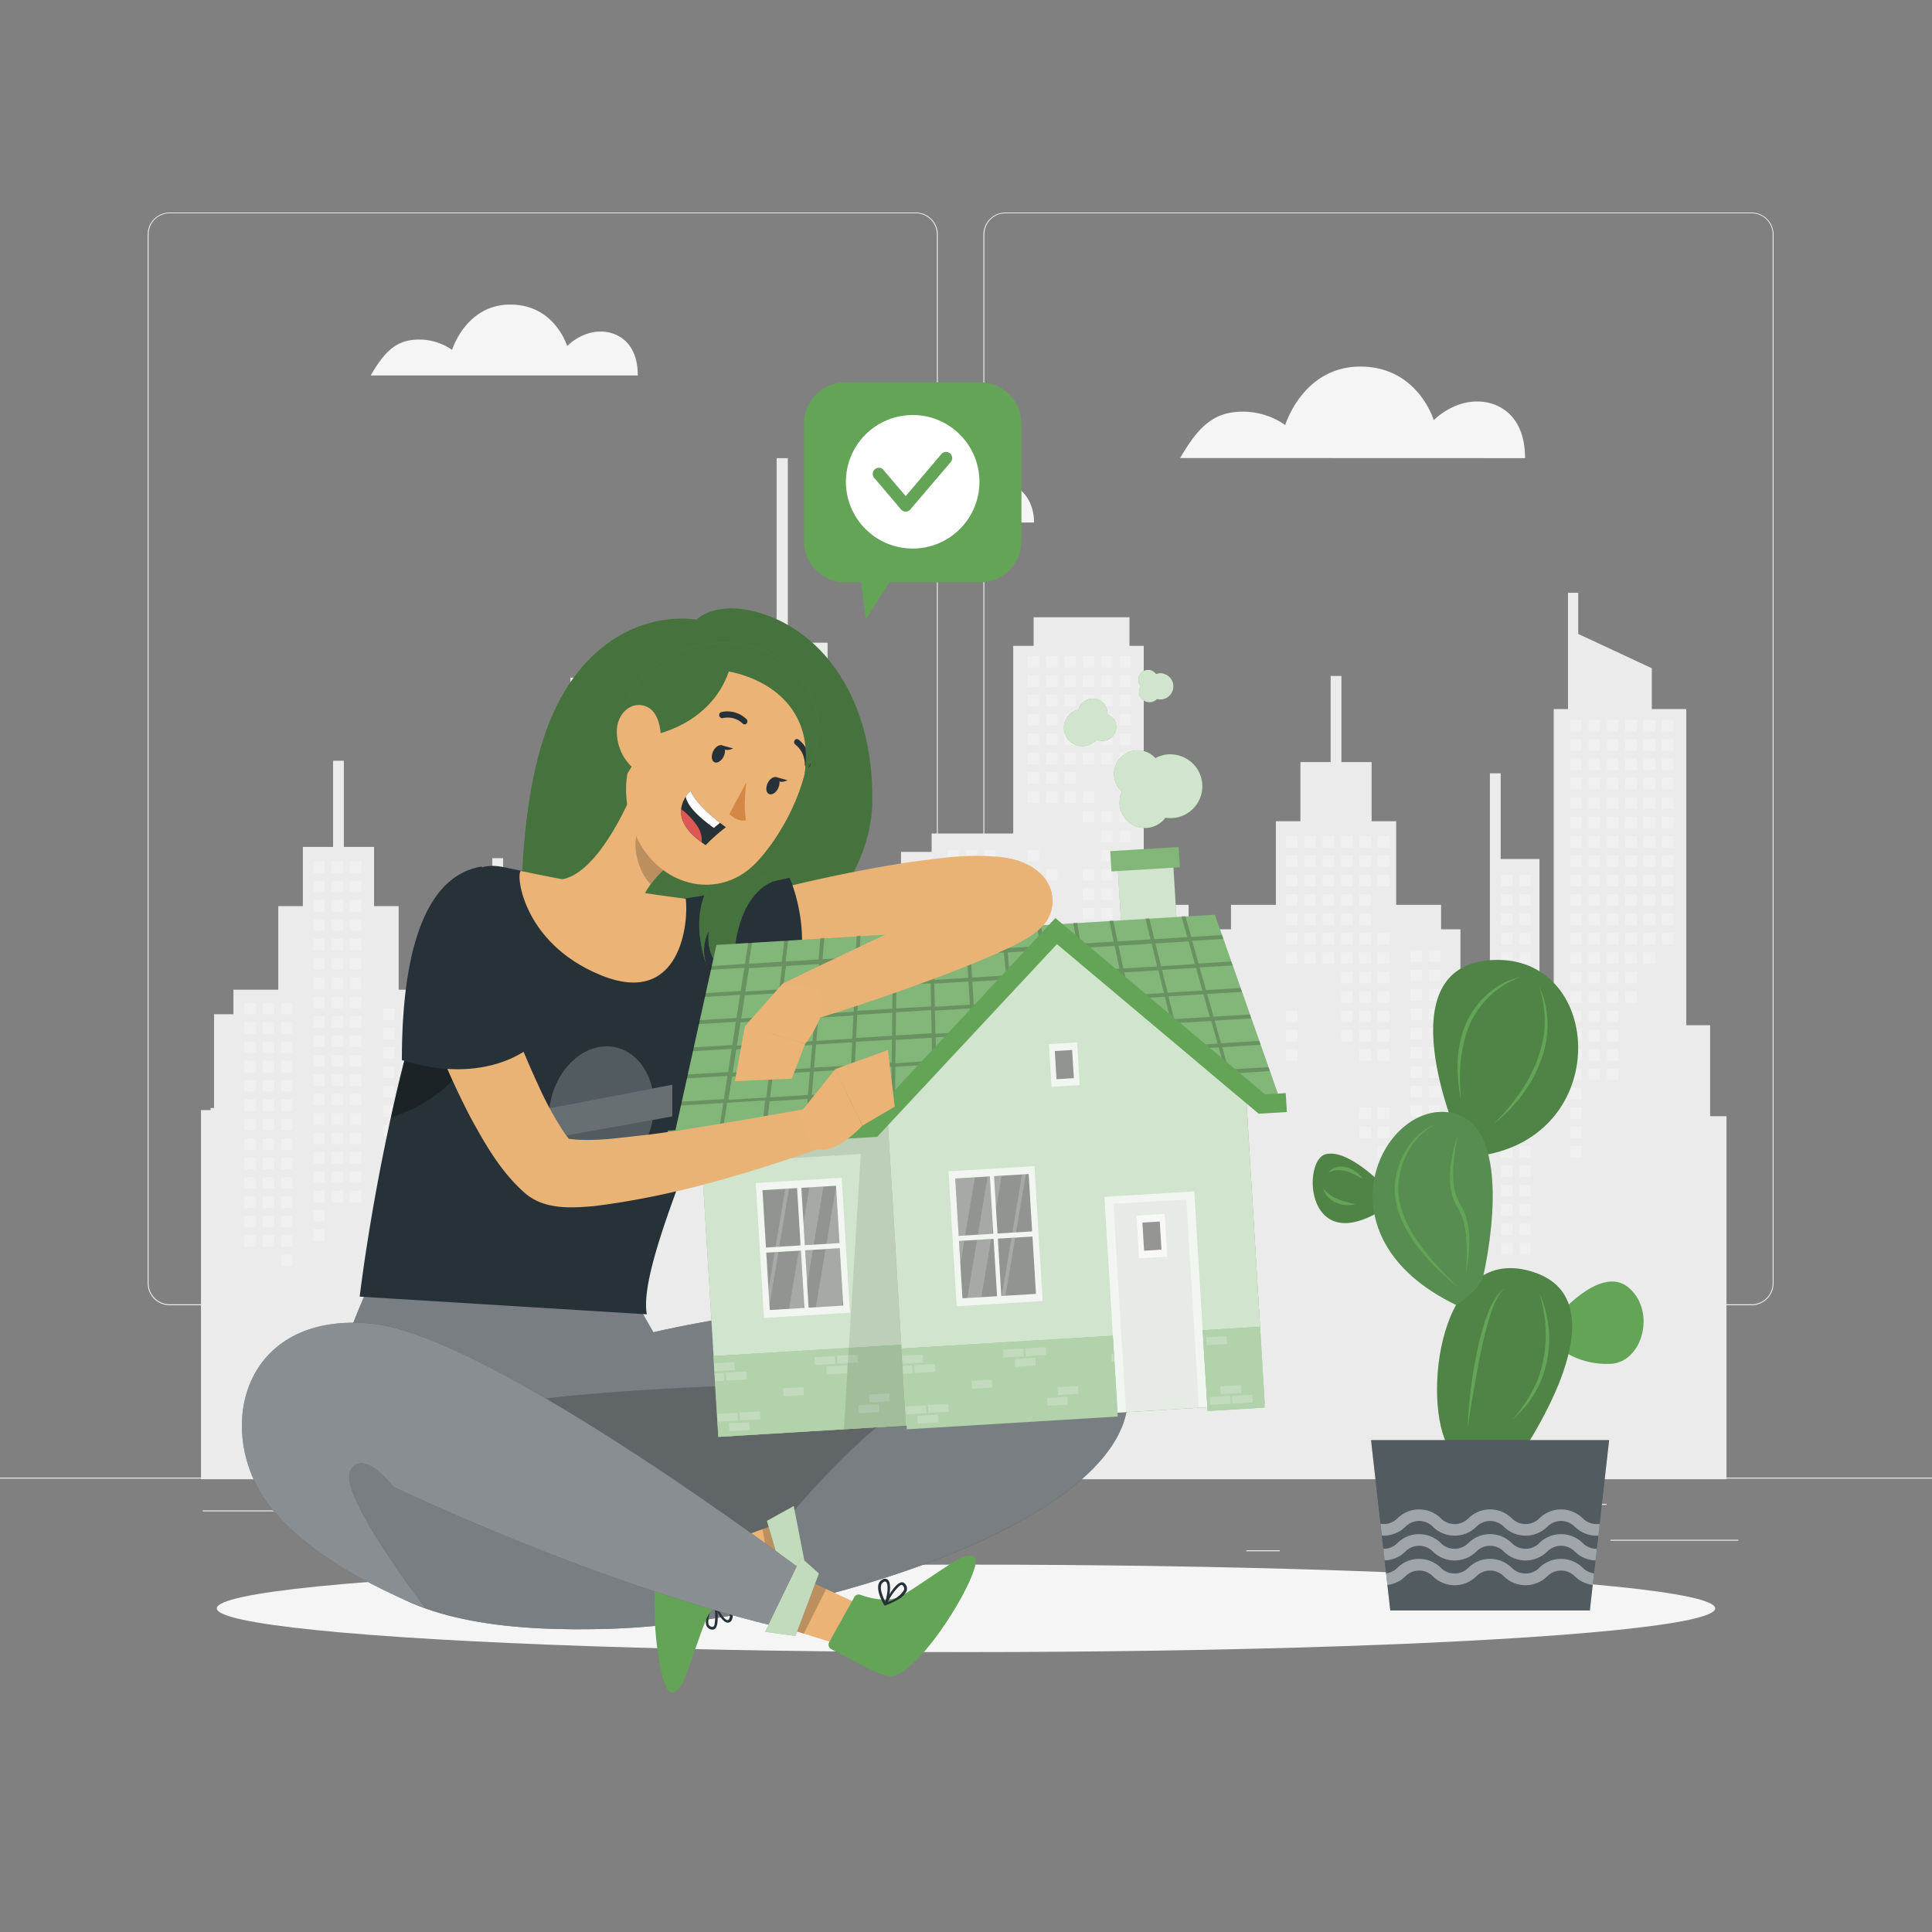<svg xmlns="http://www.w3.org/2000/svg" viewBox="0 0 500 500"><rect x="0" y="0" width="500" height="500" fill="#808080" stroke="none"/><g id="freepik--background-complete--inject-23"><rect y="382.4" width="500" height="0.25" style="fill:#ebebeb"></rect><rect x="416.78" y="398.49" width="33.12" height="0.25" style="fill:#ebebeb"></rect><rect x="322.53" y="401.21" width="8.69" height="0.25" style="fill:#ebebeb"></rect><rect x="396.59" y="389.21" width="19.19" height="0.25" style="fill:#ebebeb"></rect><rect x="52.46" y="390.89" width="43.19" height="0.25" style="fill:#ebebeb"></rect><rect x="104.56" y="390.89" width="6.33" height="0.25" style="fill:#ebebeb"></rect><rect x="131.47" y="395.11" width="93.68" height="0.25" style="fill:#ebebeb"></rect><path d="M237,337.8H43.91a5.71,5.71,0,0,1-5.7-5.71V60.66A5.71,5.71,0,0,1,43.91,55H237a5.71,5.71,0,0,1,5.71,5.71V332.09A5.71,5.71,0,0,1,237,337.8ZM43.91,55.2a5.46,5.46,0,0,0-5.45,5.46V332.09a5.46,5.46,0,0,0,5.45,5.46H237a5.47,5.47,0,0,0,5.46-5.46V60.66A5.47,5.47,0,0,0,237,55.2Z" style="fill:#ebebeb"></path><path d="M453.31,337.8H260.21a5.72,5.72,0,0,1-5.71-5.71V60.66A5.72,5.72,0,0,1,260.21,55h193.1A5.71,5.71,0,0,1,459,60.66V332.09A5.71,5.71,0,0,1,453.31,337.8ZM260.21,55.2a5.47,5.47,0,0,0-5.46,5.46V332.09a5.47,5.47,0,0,0,5.46,5.46h193.1a5.47,5.47,0,0,0,5.46-5.46V60.66a5.47,5.47,0,0,0-5.46-5.46Z" style="fill:#ebebeb"></path><path d="M165.06,97.18c0-8.11-4.65-10.79-8.23-11.28-5.86-.8-10.05,3.67-10.05,3.67s-3.19-10.75-14.71-10.75S117,90.56,117,90.56a14.77,14.77,0,0,0-10.94-2.48c-4.52.76-7.21,4.09-10.13,9.1Z" style="fill:#f5f5f5"></path><path d="M394.68,118.57c0-10.46-6-13.93-10.62-14.55-7.58-1-13,4.73-13,4.73s-4.11-13.88-19-13.88S332.62,110,332.62,110a19.1,19.1,0,0,0-14.12-3.2c-5.84,1-9.32,5.28-13.08,11.74Z" style="fill:#f5f5f5"></path><path d="M224.58,135.22s2.57-6.36,8.92-7.05a10.36,10.36,0,0,1,9.42,3.52s5-8.86,14.67-7.59c10.63,1.39,10,11.12,10,11.12Z" style="fill:#f5f5f5"></path><polygon points="446.81 382.82 446.81 288.86 442.58 288.86 442.58 265.32 436.41 265.32 436.41 183.5 427.49 183.5 427.49 172.94 408.44 164.06 408.44 153.41 405.8 153.41 405.8 183.5 402.1 183.5 402.1 265.32 398.41 265.32 398.41 222.31 388.38 222.31 388.38 200.13 385.58 200.13 385.58 265.32 377.96 265.32 377.96 240.51 372.95 240.51 372.95 234.18 361.33 234.18 361.33 212.53 354.97 212.53 354.97 197.22 347.16 197.22 347.16 174.93 344.37 174.93 344.37 197.22 336.55 197.22 336.55 212.53 330.19 212.53 330.19 234.18 318.58 234.18 318.58 240.51 313.56 240.51 313.56 265.32 307.61 265.32 307.61 234.18 296 234.18 296 167.15 292.31 167.15 292.31 159.75 267.5 159.75 267.5 167.15 262.22 167.15 262.22 215.71 241.1 215.71 241.1 220.46 233.18 220.46 233.18 224.15 241.1 224.15 241.1 243.16 218.93 243.16 218.93 179.81 214.18 179.81 214.18 166.34 203.89 166.34 203.89 118.58 200.99 118.58 200.99 166.34 193.6 166.34 193.6 179.81 150.27 179.81 150.27 175.38 147.63 175.38 147.63 205.47 143.94 205.47 143.94 206 141.72 206 141.72 236.09 138.02 236.09 138.02 244.26 130.21 244.26 130.21 222.09 127.41 222.09 127.41 274.88 124.3 274.88 124.3 252.72 121.5 252.72 121.5 287.29 119.8 287.29 119.8 262.48 114.78 262.48 114.78 256.14 103.17 256.14 103.17 234.5 96.81 234.5 96.81 219.19 88.99 219.19 88.99 196.88 86.2 196.88 86.2 219.19 78.38 219.19 78.38 234.5 72.02 234.5 72.02 256.14 60.41 256.14 60.41 262.48 55.4 262.48 55.4 286.75 54.5 286.75 54.5 287.29 52.01 287.29 52.01 382.82 446.81 382.82" style="fill:#ebebeb"></polygon><rect x="174.45" y="182.77" width="2.99" height="2.99" style="fill:#f0f0f0"></rect><rect x="174.45" y="187.78" width="2.99" height="2.99" style="fill:#f0f0f0"></rect><rect x="174.45" y="207.84" width="2.99" height="2.99" style="fill:#f0f0f0"></rect><rect x="174.45" y="212.86" width="2.99" height="2.99" style="fill:#f0f0f0"></rect><rect x="174.45" y="217.87" width="2.99" height="2.99" style="fill:#f0f0f0"></rect><rect x="174.45" y="232.92" width="2.99" height="2.99" style="fill:#f0f0f0"></rect><rect x="174.45" y="237.93" width="2.99" height="2.99" style="fill:#f0f0f0"></rect><rect x="179.2" y="202.83" width="2.99" height="2.99" style="fill:#f0f0f0"></rect><rect x="179.2" y="207.84" width="2.99" height="2.99" style="fill:#f0f0f0"></rect><rect x="179.2" y="212.86" width="2.99" height="2.99" style="fill:#f0f0f0"></rect><rect x="179.2" y="217.87" width="2.99" height="2.99" style="fill:#f0f0f0"></rect><rect x="179.2" y="222.89" width="2.99" height="2.99" style="fill:#f0f0f0"></rect><rect x="179.2" y="232.92" width="2.99" height="2.99" style="fill:#f0f0f0"></rect><rect x="179.2" y="237.93" width="2.99" height="2.99" style="fill:#f0f0f0"></rect><rect x="183.95" y="182.77" width="2.99" height="2.99" style="fill:#f0f0f0"></rect><rect x="183.95" y="187.78" width="2.99" height="2.99" style="fill:#f0f0f0"></rect><rect x="183.95" y="192.8" width="2.99" height="2.99" style="fill:#f0f0f0"></rect><rect x="183.95" y="197.81" width="2.99" height="2.99" style="fill:#f0f0f0"></rect><rect x="183.95" y="202.83" width="2.99" height="2.99" style="fill:#f0f0f0"></rect><rect x="183.95" y="207.84" width="2.99" height="2.99" style="fill:#f0f0f0"></rect><rect x="183.95" y="212.86" width="2.99" height="2.99" style="fill:#f0f0f0"></rect><rect x="183.95" y="217.87" width="2.99" height="2.99" style="fill:#f0f0f0"></rect><rect x="183.95" y="222.89" width="2.99" height="2.99" style="fill:#f0f0f0"></rect><rect x="183.95" y="227.9" width="2.99" height="2.99" style="fill:#f0f0f0"></rect><rect x="183.95" y="237.93" width="2.99" height="2.99" style="fill:#f0f0f0"></rect><rect x="188.7" y="182.77" width="2.99" height="2.99" style="fill:#f0f0f0"></rect><rect x="188.7" y="187.78" width="2.99" height="2.99" style="fill:#f0f0f0"></rect><rect x="188.7" y="192.8" width="2.99" height="2.99" style="fill:#f0f0f0"></rect><rect x="188.7" y="197.81" width="2.99" height="2.99" style="fill:#f0f0f0"></rect><rect x="188.7" y="202.83" width="2.99" height="2.99" style="fill:#f0f0f0"></rect><rect x="188.7" y="207.84" width="2.99" height="2.99" style="fill:#f0f0f0"></rect><rect x="188.7" y="212.86" width="2.99" height="2.99" style="fill:#f0f0f0"></rect><rect x="188.7" y="257.99" width="2.99" height="2.99" style="fill:#f0f0f0"></rect><rect x="193.45" y="182.77" width="2.99" height="2.99" style="fill:#f0f0f0"></rect><rect x="193.45" y="187.78" width="2.99" height="2.99" style="fill:#f0f0f0"></rect><rect x="193.45" y="192.8" width="2.99" height="2.99" style="fill:#f0f0f0"></rect><rect x="193.45" y="197.81" width="2.99" height="2.99" style="fill:#f0f0f0"></rect><rect x="193.45" y="202.83" width="2.99" height="2.99" style="fill:#f0f0f0"></rect><rect x="193.45" y="207.84" width="2.99" height="2.99" style="fill:#f0f0f0"></rect><rect x="193.45" y="212.86" width="2.99" height="2.99" style="fill:#f0f0f0"></rect><rect x="193.45" y="217.87" width="2.99" height="2.99" style="fill:#f0f0f0"></rect><rect x="193.45" y="247.96" width="2.99" height="2.99" style="fill:#f0f0f0"></rect><rect x="193.45" y="252.97" width="2.99" height="2.99" style="fill:#f0f0f0"></rect><rect x="193.45" y="257.99" width="2.99" height="2.99" style="fill:#f0f0f0"></rect><rect x="193.45" y="263" width="2.99" height="2.99" style="fill:#f0f0f0"></rect><rect x="193.45" y="283.06" width="2.99" height="2.99" style="fill:#f0f0f0"></rect><rect x="198.2" y="182.77" width="2.99" height="2.99" style="fill:#f0f0f0"></rect><rect x="198.2" y="187.78" width="2.99" height="2.99" style="fill:#f0f0f0"></rect><rect x="198.2" y="192.8" width="2.99" height="2.99" style="fill:#f0f0f0"></rect><rect x="198.2" y="197.81" width="2.99" height="2.99" style="fill:#f0f0f0"></rect><rect x="198.2" y="202.83" width="2.99" height="2.99" style="fill:#f0f0f0"></rect><rect x="198.2" y="207.84" width="2.99" height="2.99" style="fill:#f0f0f0"></rect><rect x="198.2" y="212.86" width="2.99" height="2.99" style="fill:#f0f0f0"></rect><rect x="198.2" y="217.87" width="2.99" height="2.99" style="fill:#f0f0f0"></rect><rect x="198.2" y="222.89" width="2.99" height="2.99" style="fill:#f0f0f0"></rect><rect x="198.2" y="227.9" width="2.99" height="2.99" style="fill:#f0f0f0"></rect><rect x="198.2" y="242.95" width="2.99" height="2.99" style="fill:#f0f0f0"></rect><rect x="198.2" y="247.96" width="2.99" height="2.99" style="fill:#f0f0f0"></rect><rect x="198.2" y="252.97" width="2.99" height="2.99" style="fill:#f0f0f0"></rect><rect x="198.2" y="257.99" width="2.99" height="2.99" style="fill:#f0f0f0"></rect><rect x="198.2" y="263" width="2.99" height="2.99" style="fill:#f0f0f0"></rect><rect x="198.2" y="283.06" width="2.99" height="2.99" style="fill:#f0f0f0"></rect><rect x="202.95" y="182.77" width="2.99" height="2.99" style="fill:#f0f0f0"></rect><rect x="202.95" y="187.78" width="2.99" height="2.99" style="fill:#f0f0f0"></rect><rect x="202.95" y="192.8" width="2.99" height="2.99" style="fill:#f0f0f0"></rect><rect x="202.95" y="197.81" width="2.99" height="2.99" style="fill:#f0f0f0"></rect><rect x="202.95" y="202.83" width="2.99" height="2.99" style="fill:#f0f0f0"></rect><rect x="202.95" y="207.84" width="2.99" height="2.99" style="fill:#f0f0f0"></rect><rect x="202.95" y="212.86" width="2.99" height="2.99" style="fill:#f0f0f0"></rect><rect x="202.95" y="217.87" width="2.99" height="2.99" style="fill:#f0f0f0"></rect><rect x="202.95" y="222.89" width="2.99" height="2.99" style="fill:#f0f0f0"></rect><rect x="202.95" y="227.9" width="2.99" height="2.99" style="fill:#f0f0f0"></rect><rect x="202.95" y="232.92" width="2.99" height="2.99" style="fill:#f0f0f0"></rect><rect x="202.95" y="237.93" width="2.99" height="2.99" style="fill:#f0f0f0"></rect><rect x="202.95" y="242.95" width="2.99" height="2.99" style="fill:#f0f0f0"></rect><rect x="202.95" y="247.96" width="2.99" height="2.99" style="fill:#f0f0f0"></rect><rect x="202.95" y="252.97" width="2.99" height="2.99" style="fill:#f0f0f0"></rect><rect x="202.95" y="257.99" width="2.99" height="2.99" style="fill:#f0f0f0"></rect><rect x="202.95" y="263" width="2.99" height="2.99" style="fill:#f0f0f0"></rect><rect x="202.95" y="268.02" width="2.99" height="2.99" style="fill:#f0f0f0"></rect><rect x="207.7" y="182.77" width="2.99" height="2.99" style="fill:#f0f0f0"></rect><rect x="207.7" y="187.78" width="2.99" height="2.99" style="fill:#f0f0f0"></rect><rect x="207.7" y="192.8" width="2.99" height="2.99" style="fill:#f0f0f0"></rect><rect x="207.7" y="197.81" width="2.99" height="2.99" style="fill:#f0f0f0"></rect><rect x="207.7" y="202.83" width="2.99" height="2.99" style="fill:#f0f0f0"></rect><rect x="207.7" y="207.84" width="2.99" height="2.99" style="fill:#f0f0f0"></rect><rect x="207.7" y="212.86" width="2.99" height="2.99" style="fill:#f0f0f0"></rect><rect x="207.7" y="217.87" width="2.99" height="2.99" style="fill:#f0f0f0"></rect><rect x="207.7" y="222.89" width="2.99" height="2.99" style="fill:#f0f0f0"></rect><rect x="207.7" y="227.9" width="2.99" height="2.99" style="fill:#f0f0f0"></rect><rect x="207.7" y="242.95" width="2.99" height="2.99" style="fill:#f0f0f0"></rect><rect x="207.7" y="247.96" width="2.99" height="2.99" style="fill:#f0f0f0"></rect><rect x="207.7" y="252.97" width="2.99" height="2.99" style="fill:#f0f0f0"></rect><rect x="207.7" y="257.99" width="2.99" height="2.99" style="fill:#f0f0f0"></rect><rect x="212.45" y="182.77" width="2.99" height="2.99" style="fill:#f0f0f0"></rect><rect x="212.45" y="187.78" width="2.99" height="2.99" style="fill:#f0f0f0"></rect><rect x="212.45" y="192.8" width="2.99" height="2.99" style="fill:#f0f0f0"></rect><rect x="212.45" y="197.81" width="2.99" height="2.99" style="fill:#f0f0f0"></rect><rect x="212.45" y="202.83" width="2.99" height="2.99" style="fill:#f0f0f0"></rect><rect x="212.45" y="207.84" width="2.99" height="2.99" style="fill:#f0f0f0"></rect><rect x="212.45" y="212.86" width="2.99" height="2.99" style="fill:#f0f0f0"></rect><rect x="212.45" y="217.87" width="2.99" height="2.99" style="fill:#f0f0f0"></rect><rect x="212.45" y="222.89" width="2.99" height="2.99" style="fill:#f0f0f0"></rect><rect x="212.45" y="227.9" width="2.99" height="2.99" style="fill:#f0f0f0"></rect><rect x="212.45" y="242.95" width="2.99" height="2.99" style="fill:#f0f0f0"></rect><rect x="212.45" y="247.96" width="2.99" height="2.99" style="fill:#f0f0f0"></rect><rect x="212.45" y="252.97" width="2.99" height="2.99" style="fill:#f0f0f0"></rect><rect x="265.94" y="169.75" width="2.99" height="2.99" style="fill:#f0f0f0"></rect><rect x="265.94" y="174.76" width="2.99" height="2.99" style="fill:#f0f0f0"></rect><rect x="265.94" y="179.78" width="2.99" height="2.99" style="fill:#f0f0f0"></rect><rect x="265.94" y="184.79" width="2.99" height="2.99" style="fill:#f0f0f0"></rect><rect x="265.94" y="189.81" width="2.99" height="2.99" style="fill:#f0f0f0"></rect><rect x="265.94" y="194.82" width="2.99" height="2.99" style="fill:#f0f0f0"></rect><rect x="265.94" y="199.84" width="2.99" height="2.99" style="fill:#f0f0f0"></rect><rect x="265.94" y="204.85" width="2.99" height="2.99" style="fill:#f0f0f0"></rect><rect x="265.94" y="219.9" width="2.99" height="2.99" style="fill:#f0f0f0"></rect><rect x="265.94" y="224.91" width="2.99" height="2.99" style="fill:#f0f0f0"></rect><rect x="270.69" y="169.75" width="2.99" height="2.99" style="fill:#f0f0f0"></rect><rect x="270.69" y="174.76" width="2.99" height="2.99" style="fill:#f0f0f0"></rect><rect x="270.69" y="179.78" width="2.99" height="2.99" style="fill:#f0f0f0"></rect><rect x="270.69" y="184.79" width="2.99" height="2.99" style="fill:#f0f0f0"></rect><rect x="270.69" y="189.81" width="2.99" height="2.99" style="fill:#f0f0f0"></rect><rect x="270.69" y="194.82" width="2.99" height="2.99" style="fill:#f0f0f0"></rect><rect x="270.69" y="199.84" width="2.99" height="2.99" style="fill:#f0f0f0"></rect><rect x="270.69" y="204.85" width="2.99" height="2.99" style="fill:#f0f0f0"></rect><rect x="270.69" y="224.91" width="2.99" height="2.99" style="fill:#f0f0f0"></rect><rect x="275.45" y="169.75" width="2.99" height="2.99" style="fill:#f0f0f0"></rect><rect x="275.45" y="174.76" width="2.99" height="2.99" style="fill:#f0f0f0"></rect><rect x="275.45" y="179.78" width="2.99" height="2.99" style="fill:#f0f0f0"></rect><rect x="275.45" y="184.79" width="2.99" height="2.99" style="fill:#f0f0f0"></rect><rect x="275.45" y="189.81" width="2.99" height="2.99" style="fill:#f0f0f0"></rect><rect x="275.45" y="194.82" width="2.99" height="2.99" style="fill:#f0f0f0"></rect><rect x="275.45" y="199.84" width="2.99" height="2.99" style="fill:#f0f0f0"></rect><rect x="275.45" y="204.85" width="2.99" height="2.99" style="fill:#f0f0f0"></rect><rect x="280.2" y="169.75" width="2.99" height="2.99" style="fill:#f0f0f0"></rect><rect x="280.2" y="174.76" width="2.99" height="2.99" style="fill:#f0f0f0"></rect><rect x="280.2" y="179.78" width="2.99" height="2.99" style="fill:#f0f0f0"></rect><rect x="280.2" y="184.79" width="2.99" height="2.99" style="fill:#f0f0f0"></rect><rect x="280.2" y="189.81" width="2.99" height="2.99" style="fill:#f0f0f0"></rect><rect x="280.2" y="194.82" width="2.99" height="2.99" style="fill:#f0f0f0"></rect><rect x="280.2" y="204.85" width="2.99" height="2.99" style="fill:#f0f0f0"></rect><rect x="280.2" y="209.87" width="2.99" height="2.99" style="fill:#f0f0f0"></rect><rect x="280.2" y="224.91" width="2.99" height="2.99" style="fill:#f0f0f0"></rect><rect x="280.2" y="229.92" width="2.99" height="2.99" style="fill:#f0f0f0"></rect><rect x="280.2" y="234.94" width="2.99" height="2.99" style="fill:#f0f0f0"></rect><rect x="280.2" y="239.95" width="2.99" height="2.99" style="fill:#f0f0f0"></rect><rect x="280.2" y="244.97" width="2.99" height="2.99" style="fill:#f0f0f0"></rect><rect x="280.2" y="249.98" width="2.99" height="2.99" style="fill:#f0f0f0"></rect><rect x="280.2" y="255" width="2.99" height="2.99" style="fill:#f0f0f0"></rect><rect x="284.95" y="169.75" width="2.99" height="2.99" style="fill:#f0f0f0"></rect><rect x="284.95" y="174.76" width="2.99" height="2.99" style="fill:#f0f0f0"></rect><rect x="284.95" y="179.78" width="2.99" height="2.99" style="fill:#f0f0f0"></rect><rect x="284.95" y="184.79" width="2.99" height="2.99" style="fill:#f0f0f0"></rect><rect x="284.95" y="189.81" width="2.99" height="2.99" style="fill:#f0f0f0"></rect><rect x="284.95" y="194.82" width="2.99" height="2.99" style="fill:#f0f0f0"></rect><rect x="284.95" y="209.87" width="2.99" height="2.99" style="fill:#f0f0f0"></rect><rect x="284.95" y="214.88" width="2.99" height="2.99" style="fill:#f0f0f0"></rect><rect x="284.95" y="219.9" width="2.99" height="2.99" style="fill:#f0f0f0"></rect><rect x="284.95" y="224.91" width="2.99" height="2.99" style="fill:#f0f0f0"></rect><rect x="284.95" y="229.92" width="2.99" height="2.99" style="fill:#f0f0f0"></rect><rect x="284.95" y="234.94" width="2.99" height="2.99" style="fill:#f0f0f0"></rect><rect x="284.95" y="239.95" width="2.99" height="2.99" style="fill:#f0f0f0"></rect><rect x="284.95" y="244.97" width="2.99" height="2.99" style="fill:#f0f0f0"></rect><rect x="284.95" y="249.98" width="2.99" height="2.99" style="fill:#f0f0f0"></rect><rect x="284.95" y="255" width="2.99" height="2.99" style="fill:#f0f0f0"></rect><rect x="284.95" y="260.01" width="2.99" height="2.99" style="fill:#f0f0f0"></rect><rect x="284.95" y="270.04" width="2.99" height="2.99" style="fill:#f0f0f0"></rect><rect x="289.7" y="169.75" width="2.99" height="2.99" style="fill:#f0f0f0"></rect><rect x="289.7" y="174.76" width="2.99" height="2.99" style="fill:#f0f0f0"></rect><rect x="289.7" y="179.78" width="2.99" height="2.99" style="fill:#f0f0f0"></rect><rect x="289.7" y="184.79" width="2.99" height="2.99" style="fill:#f0f0f0"></rect><rect x="289.7" y="189.81" width="2.99" height="2.99" style="fill:#f0f0f0"></rect><rect x="289.7" y="194.82" width="2.99" height="2.99" style="fill:#f0f0f0"></rect><rect x="289.7" y="209.87" width="2.99" height="2.99" style="fill:#f0f0f0"></rect><rect x="289.7" y="214.88" width="2.99" height="2.99" style="fill:#f0f0f0"></rect><rect x="289.7" y="219.9" width="2.99" height="2.99" style="fill:#f0f0f0"></rect><rect x="289.7" y="224.91" width="2.99" height="2.99" style="fill:#f0f0f0"></rect><rect x="289.7" y="239.95" width="2.99" height="2.99" style="fill:#f0f0f0"></rect><rect x="289.7" y="244.97" width="2.99" height="2.99" style="fill:#f0f0f0"></rect><rect x="289.7" y="249.98" width="2.99" height="2.99" style="fill:#f0f0f0"></rect><rect x="289.7" y="255" width="2.99" height="2.99" style="fill:#f0f0f0"></rect><rect x="289.7" y="260.01" width="2.99" height="2.99" style="fill:#f0f0f0"></rect><rect x="289.7" y="270.04" width="2.99" height="2.99" style="fill:#f0f0f0"></rect><rect x="289.7" y="275.06" width="2.99" height="2.99" style="fill:#f0f0f0"></rect><rect x="332.81" y="216.38" width="2.99" height="2.99" style="fill:#f0f0f0"></rect><rect x="332.81" y="221.39" width="2.99" height="2.99" style="fill:#f0f0f0"></rect><rect x="332.81" y="226.41" width="2.99" height="2.99" style="fill:#f0f0f0"></rect><rect x="332.81" y="231.42" width="2.99" height="2.99" style="fill:#f0f0f0"></rect><rect x="332.81" y="236.44" width="2.99" height="2.99" style="fill:#f0f0f0"></rect><rect x="332.81" y="241.45" width="2.99" height="2.99" style="fill:#f0f0f0"></rect><rect x="332.81" y="246.46" width="2.99" height="2.99" style="fill:#f0f0f0"></rect><rect x="332.81" y="261.51" width="2.99" height="2.99" style="fill:#f0f0f0"></rect><rect x="332.81" y="266.52" width="2.99" height="2.99" style="fill:#f0f0f0"></rect><rect x="332.81" y="271.54" width="2.99" height="2.99" style="fill:#f0f0f0"></rect><rect x="337.56" y="216.38" width="2.99" height="2.99" style="fill:#f0f0f0"></rect><rect x="337.56" y="221.39" width="2.99" height="2.99" style="fill:#f0f0f0"></rect><rect x="337.56" y="226.41" width="2.99" height="2.99" style="fill:#f0f0f0"></rect><rect x="337.56" y="231.42" width="2.99" height="2.99" style="fill:#f0f0f0"></rect><rect x="337.56" y="236.44" width="2.99" height="2.99" style="fill:#f0f0f0"></rect><rect x="337.56" y="241.45" width="2.99" height="2.99" style="fill:#f0f0f0"></rect><rect x="337.56" y="246.46" width="2.99" height="2.99" style="fill:#f0f0f0"></rect><rect x="342.31" y="216.38" width="2.99" height="2.99" style="fill:#f0f0f0"></rect><rect x="342.31" y="221.39" width="2.99" height="2.99" style="fill:#f0f0f0"></rect><rect x="342.31" y="226.41" width="2.99" height="2.99" style="fill:#f0f0f0"></rect><rect x="342.31" y="231.42" width="2.99" height="2.99" style="fill:#f0f0f0"></rect><rect x="342.31" y="236.44" width="2.99" height="2.99" style="fill:#f0f0f0"></rect><rect x="342.31" y="241.45" width="2.99" height="2.99" style="fill:#f0f0f0"></rect><rect x="342.31" y="246.46" width="2.99" height="2.99" style="fill:#f0f0f0"></rect><rect x="347.06" y="216.38" width="2.99" height="2.99" style="fill:#f0f0f0"></rect><rect x="347.06" y="221.39" width="2.99" height="2.99" style="fill:#f0f0f0"></rect><rect x="347.06" y="226.41" width="2.99" height="2.99" style="fill:#f0f0f0"></rect><rect x="347.06" y="231.42" width="2.99" height="2.99" style="fill:#f0f0f0"></rect><rect x="347.06" y="236.44" width="2.99" height="2.99" style="fill:#f0f0f0"></rect><rect x="347.06" y="241.45" width="2.99" height="2.99" style="fill:#f0f0f0"></rect><rect x="347.06" y="246.46" width="2.99" height="2.99" style="fill:#f0f0f0"></rect><rect x="347.06" y="251.48" width="2.99" height="2.99" style="fill:#f0f0f0"></rect><rect x="347.06" y="256.49" width="2.99" height="2.99" style="fill:#f0f0f0"></rect><rect x="347.06" y="261.51" width="2.99" height="2.99" style="fill:#f0f0f0"></rect><rect x="347.06" y="266.52" width="2.99" height="2.99" style="fill:#f0f0f0"></rect><rect x="351.81" y="216.38" width="2.99" height="2.99" style="fill:#f0f0f0"></rect><rect x="351.81" y="221.39" width="2.99" height="2.99" style="fill:#f0f0f0"></rect><rect x="351.81" y="226.41" width="2.99" height="2.99" style="fill:#f0f0f0"></rect><rect x="351.81" y="231.42" width="2.99" height="2.99" style="fill:#f0f0f0"></rect><rect x="351.81" y="236.44" width="2.99" height="2.99" style="fill:#f0f0f0"></rect><rect x="351.81" y="241.45" width="2.99" height="2.99" style="fill:#f0f0f0"></rect><rect x="351.81" y="246.46" width="2.99" height="2.99" style="fill:#f0f0f0"></rect><rect x="351.81" y="251.48" width="2.99" height="2.99" style="fill:#f0f0f0"></rect><rect x="351.81" y="256.49" width="2.99" height="2.99" style="fill:#f0f0f0"></rect><rect x="351.81" y="261.51" width="2.99" height="2.99" style="fill:#f0f0f0"></rect><rect x="351.81" y="266.52" width="2.99" height="2.99" style="fill:#f0f0f0"></rect><rect x="351.81" y="271.54" width="2.99" height="2.99" style="fill:#f0f0f0"></rect><rect x="351.81" y="286.58" width="2.99" height="2.99" style="fill:#f0f0f0"></rect><rect x="351.81" y="291.6" width="2.99" height="2.99" style="fill:#f0f0f0"></rect><rect x="356.56" y="216.38" width="2.99" height="2.99" style="fill:#f0f0f0"></rect><rect x="356.56" y="221.39" width="2.99" height="2.99" style="fill:#f0f0f0"></rect><rect x="356.56" y="226.41" width="2.99" height="2.99" style="fill:#f0f0f0"></rect><rect x="356.56" y="241.45" width="2.99" height="2.99" style="fill:#f0f0f0"></rect><rect x="356.56" y="246.46" width="2.99" height="2.99" style="fill:#f0f0f0"></rect><rect x="356.56" y="251.48" width="2.99" height="2.99" style="fill:#f0f0f0"></rect><rect x="356.56" y="256.49" width="2.99" height="2.99" style="fill:#f0f0f0"></rect><rect x="356.56" y="261.51" width="2.99" height="2.99" style="fill:#f0f0f0"></rect><rect x="356.56" y="266.52" width="2.99" height="2.99" style="fill:#f0f0f0"></rect><rect x="356.56" y="271.54" width="2.99" height="2.99" style="fill:#f0f0f0"></rect><rect x="356.56" y="286.58" width="2.99" height="2.99" style="fill:#f0f0f0"></rect><rect x="356.56" y="291.6" width="2.99" height="2.99" style="fill:#f0f0f0"></rect><rect x="356.56" y="296.61" width="2.99" height="2.99" style="fill:#f0f0f0"></rect><rect x="406.36" y="186.29" width="2.99" height="2.99" style="fill:#f0f0f0"></rect><rect x="406.36" y="191.3" width="2.99" height="2.99" style="fill:#f0f0f0"></rect><rect x="406.36" y="196.32" width="2.99" height="2.99" style="fill:#f0f0f0"></rect><rect x="406.36" y="201.33" width="2.99" height="2.99" style="fill:#f0f0f0"></rect><rect x="406.36" y="206.35" width="2.99" height="2.99" style="fill:#f0f0f0"></rect><rect x="406.36" y="211.36" width="2.99" height="2.99" style="fill:#f0f0f0"></rect><rect x="406.36" y="216.38" width="2.99" height="2.99" style="fill:#f0f0f0"></rect><rect x="406.36" y="221.39" width="2.99" height="2.99" style="fill:#f0f0f0"></rect><rect x="406.36" y="226.41" width="2.99" height="2.99" style="fill:#f0f0f0"></rect><rect x="406.36" y="231.42" width="2.99" height="2.99" style="fill:#f0f0f0"></rect><rect x="406.36" y="236.44" width="2.99" height="2.99" style="fill:#f0f0f0"></rect><rect x="406.36" y="241.45" width="2.99" height="2.99" style="fill:#f0f0f0"></rect><rect x="406.36" y="246.46" width="2.99" height="2.99" style="fill:#f0f0f0"></rect><rect x="406.36" y="251.48" width="2.99" height="2.99" style="fill:#f0f0f0"></rect><rect x="406.36" y="256.49" width="2.99" height="2.99" style="fill:#f0f0f0"></rect><rect x="406.36" y="261.51" width="2.99" height="2.99" style="fill:#f0f0f0"></rect><rect x="406.36" y="266.52" width="2.99" height="2.99" style="fill:#f0f0f0"></rect><rect x="406.36" y="271.54" width="2.99" height="2.99" style="fill:#f0f0f0"></rect><rect x="406.36" y="276.55" width="2.99" height="2.99" style="fill:#f0f0f0"></rect><rect x="406.36" y="281.57" width="2.99" height="2.99" style="fill:#f0f0f0"></rect><rect x="406.36" y="286.58" width="2.99" height="2.99" style="fill:#f0f0f0"></rect><rect x="406.36" y="291.6" width="2.99" height="2.99" style="fill:#f0f0f0"></rect><rect x="406.36" y="296.61" width="2.99" height="2.99" style="fill:#f0f0f0"></rect><rect x="411.11" y="186.29" width="2.99" height="2.99" style="fill:#f0f0f0"></rect><rect x="411.11" y="191.3" width="2.99" height="2.99" style="fill:#f0f0f0"></rect><rect x="411.11" y="196.32" width="2.99" height="2.99" style="fill:#f0f0f0"></rect><rect x="411.11" y="201.33" width="2.99" height="2.99" style="fill:#f0f0f0"></rect><rect x="411.11" y="206.35" width="2.99" height="2.99" style="fill:#f0f0f0"></rect><rect x="411.11" y="211.36" width="2.99" height="2.99" style="fill:#f0f0f0"></rect><rect x="411.11" y="216.38" width="2.99" height="2.99" style="fill:#f0f0f0"></rect><rect x="411.11" y="221.39" width="2.99" height="2.99" style="fill:#f0f0f0"></rect><rect x="411.11" y="226.41" width="2.99" height="2.99" style="fill:#f0f0f0"></rect><rect x="411.11" y="231.42" width="2.99" height="2.99" style="fill:#f0f0f0"></rect><rect x="411.11" y="236.44" width="2.99" height="2.99" style="fill:#f0f0f0"></rect><rect x="411.11" y="241.45" width="2.99" height="2.99" style="fill:#f0f0f0"></rect><rect x="411.11" y="246.46" width="2.99" height="2.99" style="fill:#f0f0f0"></rect><rect x="411.11" y="251.48" width="2.99" height="2.99" style="fill:#f0f0f0"></rect><rect x="411.11" y="256.49" width="2.99" height="2.99" style="fill:#f0f0f0"></rect><rect x="411.11" y="261.51" width="2.99" height="2.99" style="fill:#f0f0f0"></rect><rect x="411.11" y="266.52" width="2.99" height="2.99" style="fill:#f0f0f0"></rect><rect x="411.11" y="271.54" width="2.99" height="2.99" style="fill:#f0f0f0"></rect><rect x="411.11" y="276.55" width="2.99" height="2.99" style="fill:#f0f0f0"></rect><rect x="415.86" y="186.29" width="2.99" height="2.99" style="fill:#f0f0f0"></rect><rect x="415.86" y="191.3" width="2.99" height="2.99" style="fill:#f0f0f0"></rect><rect x="415.86" y="196.32" width="2.99" height="2.99" style="fill:#f0f0f0"></rect><rect x="415.86" y="201.33" width="2.99" height="2.99" style="fill:#f0f0f0"></rect><rect x="415.86" y="206.35" width="2.99" height="2.99" style="fill:#f0f0f0"></rect><rect x="415.86" y="211.36" width="2.99" height="2.99" style="fill:#f0f0f0"></rect><rect x="415.86" y="216.38" width="2.99" height="2.99" style="fill:#f0f0f0"></rect><rect x="415.86" y="221.39" width="2.99" height="2.99" style="fill:#f0f0f0"></rect><rect x="415.86" y="226.41" width="2.99" height="2.99" style="fill:#f0f0f0"></rect><rect x="415.86" y="231.42" width="2.99" height="2.99" style="fill:#f0f0f0"></rect><rect x="415.86" y="236.44" width="2.99" height="2.99" style="fill:#f0f0f0"></rect><rect x="415.86" y="241.45" width="2.99" height="2.99" style="fill:#f0f0f0"></rect><rect x="415.86" y="246.46" width="2.99" height="2.99" style="fill:#f0f0f0"></rect><rect x="415.86" y="251.48" width="2.99" height="2.99" style="fill:#f0f0f0"></rect><rect x="415.86" y="256.49" width="2.99" height="2.99" style="fill:#f0f0f0"></rect><rect x="415.86" y="261.51" width="2.99" height="2.99" style="fill:#f0f0f0"></rect><rect x="415.86" y="266.52" width="2.99" height="2.99" style="fill:#f0f0f0"></rect><rect x="415.86" y="271.54" width="2.99" height="2.99" style="fill:#f0f0f0"></rect><rect x="415.86" y="276.55" width="2.99" height="2.99" style="fill:#f0f0f0"></rect><rect x="420.61" y="186.29" width="2.99" height="2.99" style="fill:#f0f0f0"></rect><rect x="420.61" y="191.3" width="2.99" height="2.99" style="fill:#f0f0f0"></rect><rect x="420.61" y="196.32" width="2.99" height="2.99" style="fill:#f0f0f0"></rect><rect x="420.61" y="201.33" width="2.99" height="2.99" style="fill:#f0f0f0"></rect><rect x="420.61" y="206.35" width="2.99" height="2.99" style="fill:#f0f0f0"></rect><rect x="420.61" y="211.36" width="2.99" height="2.99" style="fill:#f0f0f0"></rect><rect x="420.61" y="216.38" width="2.99" height="2.99" style="fill:#f0f0f0"></rect><rect x="420.61" y="221.39" width="2.99" height="2.99" style="fill:#f0f0f0"></rect><rect x="420.61" y="226.41" width="2.99" height="2.99" style="fill:#f0f0f0"></rect><rect x="420.61" y="231.42" width="2.99" height="2.99" style="fill:#f0f0f0"></rect><rect x="420.61" y="236.44" width="2.99" height="2.99" style="fill:#f0f0f0"></rect><rect x="420.61" y="241.45" width="2.99" height="2.99" style="fill:#f0f0f0"></rect><rect x="420.61" y="246.46" width="2.99" height="2.99" style="fill:#f0f0f0"></rect><rect x="420.61" y="251.48" width="2.99" height="2.99" style="fill:#f0f0f0"></rect><rect x="420.61" y="256.49" width="2.99" height="2.99" style="fill:#f0f0f0"></rect><rect x="425.36" y="186.29" width="2.99" height="2.99" style="fill:#f0f0f0"></rect><rect x="425.36" y="191.3" width="2.99" height="2.99" style="fill:#f0f0f0"></rect><rect x="425.36" y="196.32" width="2.99" height="2.99" style="fill:#f0f0f0"></rect><rect x="425.36" y="201.33" width="2.99" height="2.99" style="fill:#f0f0f0"></rect><rect x="425.36" y="206.35" width="2.99" height="2.99" style="fill:#f0f0f0"></rect><rect x="425.36" y="211.36" width="2.99" height="2.99" style="fill:#f0f0f0"></rect><rect x="425.36" y="216.38" width="2.99" height="2.99" style="fill:#f0f0f0"></rect><rect x="425.36" y="221.39" width="2.99" height="2.99" style="fill:#f0f0f0"></rect><rect x="425.36" y="226.41" width="2.99" height="2.99" style="fill:#f0f0f0"></rect><rect x="425.36" y="231.42" width="2.99" height="2.99" style="fill:#f0f0f0"></rect><rect x="425.36" y="236.44" width="2.99" height="2.99" style="fill:#f0f0f0"></rect><rect x="425.36" y="241.45" width="2.99" height="2.99" style="fill:#f0f0f0"></rect><rect x="425.36" y="246.46" width="2.99" height="2.99" style="fill:#f0f0f0"></rect><rect x="430.11" y="186.29" width="2.99" height="2.99" style="fill:#f0f0f0"></rect><rect x="430.11" y="191.3" width="2.99" height="2.99" style="fill:#f0f0f0"></rect><rect x="430.11" y="196.32" width="2.99" height="2.99" style="fill:#f0f0f0"></rect><rect x="430.11" y="201.33" width="2.99" height="2.99" style="fill:#f0f0f0"></rect><rect x="430.11" y="206.35" width="2.99" height="2.99" style="fill:#f0f0f0"></rect><rect x="430.11" y="211.36" width="2.99" height="2.99" style="fill:#f0f0f0"></rect><rect x="430.11" y="216.38" width="2.99" height="2.99" style="fill:#f0f0f0"></rect><rect x="430.11" y="221.39" width="2.99" height="2.99" style="fill:#f0f0f0"></rect><rect x="430.11" y="226.41" width="2.99" height="2.99" style="fill:#f0f0f0"></rect><rect x="430.11" y="231.42" width="2.99" height="2.99" style="fill:#f0f0f0"></rect><rect x="430.11" y="236.44" width="2.99" height="2.99" style="fill:#f0f0f0"></rect><rect x="430.11" y="241.45" width="2.99" height="2.99" style="fill:#f0f0f0"></rect><rect x="81.02" y="222.89" width="2.99" height="2.99" style="fill:#f0f0f0"></rect><rect x="81.02" y="227.9" width="2.99" height="2.99" style="fill:#f0f0f0"></rect><rect x="81.02" y="232.92" width="2.99" height="2.99" style="fill:#f0f0f0"></rect><rect x="81.02" y="237.93" width="2.99" height="2.99" style="fill:#f0f0f0"></rect><rect x="81.02" y="242.95" width="2.99" height="2.99" style="fill:#f0f0f0"></rect><rect x="81.02" y="247.96" width="2.99" height="2.99" style="fill:#f0f0f0"></rect><rect x="81.02" y="252.97" width="2.99" height="2.99" style="fill:#f0f0f0"></rect><rect x="81.02" y="257.99" width="2.99" height="2.99" style="fill:#f0f0f0"></rect><rect x="81.02" y="263" width="2.99" height="2.99" style="fill:#f0f0f0"></rect><rect x="81.02" y="268.02" width="2.99" height="2.99" style="fill:#f0f0f0"></rect><rect x="81.02" y="273.03" width="2.99" height="2.99" style="fill:#f0f0f0"></rect><rect x="81.02" y="278.05" width="2.99" height="2.99" style="fill:#f0f0f0"></rect><rect x="81.02" y="283.06" width="2.99" height="2.99" style="fill:#f0f0f0"></rect><rect x="81.02" y="288.08" width="2.99" height="2.99" style="fill:#f0f0f0"></rect><rect x="81.02" y="293.09" width="2.99" height="2.99" style="fill:#f0f0f0"></rect><rect x="81.02" y="298.11" width="2.99" height="2.99" style="fill:#f0f0f0"></rect><rect x="81.02" y="303.12" width="2.99" height="2.99" style="fill:#f0f0f0"></rect><rect x="81.02" y="308.14" width="2.99" height="2.99" style="fill:#f0f0f0"></rect><rect x="81.02" y="313.15" width="2.99" height="2.99" style="fill:#f0f0f0"></rect><rect x="81.02" y="318.17" width="2.99" height="2.99" style="fill:#f0f0f0"></rect><rect x="85.77" y="222.89" width="2.99" height="2.99" style="fill:#f0f0f0"></rect><rect x="85.77" y="227.9" width="2.99" height="2.99" style="fill:#f0f0f0"></rect><rect x="85.77" y="232.92" width="2.99" height="2.99" style="fill:#f0f0f0"></rect><rect x="85.77" y="237.93" width="2.99" height="2.99" style="fill:#f0f0f0"></rect><rect x="85.77" y="242.95" width="2.99" height="2.99" style="fill:#f0f0f0"></rect><rect x="85.77" y="247.96" width="2.99" height="2.99" style="fill:#f0f0f0"></rect><rect x="85.77" y="252.97" width="2.99" height="2.99" style="fill:#f0f0f0"></rect><rect x="85.77" y="257.99" width="2.99" height="2.99" style="fill:#f0f0f0"></rect><rect x="85.77" y="263" width="2.99" height="2.99" style="fill:#f0f0f0"></rect><rect x="85.77" y="268.02" width="2.99" height="2.99" style="fill:#f0f0f0"></rect><rect x="85.77" y="273.03" width="2.99" height="2.99" style="fill:#f0f0f0"></rect><rect x="85.77" y="278.05" width="2.99" height="2.99" style="fill:#f0f0f0"></rect><rect x="85.77" y="283.06" width="2.99" height="2.99" style="fill:#f0f0f0"></rect><rect x="85.77" y="288.08" width="2.99" height="2.99" style="fill:#f0f0f0"></rect><rect x="85.77" y="293.09" width="2.99" height="2.99" style="fill:#f0f0f0"></rect><rect x="85.77" y="298.11" width="2.99" height="2.99" style="fill:#f0f0f0"></rect><rect x="85.77" y="303.12" width="2.99" height="2.99" style="fill:#f0f0f0"></rect><rect x="85.77" y="308.14" width="2.99" height="2.99" style="fill:#f0f0f0"></rect><rect x="90.52" y="222.89" width="2.99" height="2.99" style="fill:#f0f0f0"></rect><rect x="90.52" y="227.9" width="2.99" height="2.99" style="fill:#f0f0f0"></rect><rect x="90.52" y="232.92" width="2.99" height="2.99" style="fill:#f0f0f0"></rect><rect x="90.52" y="237.93" width="2.99" height="2.99" style="fill:#f0f0f0"></rect><rect x="90.52" y="242.95" width="2.99" height="2.99" style="fill:#f0f0f0"></rect><rect x="90.52" y="247.96" width="2.99" height="2.99" style="fill:#f0f0f0"></rect><rect x="90.52" y="252.97" width="2.99" height="2.99" style="fill:#f0f0f0"></rect><rect x="90.52" y="257.99" width="2.99" height="2.99" style="fill:#f0f0f0"></rect><rect x="90.52" y="263" width="2.99" height="2.99" style="fill:#f0f0f0"></rect><rect x="90.52" y="268.02" width="2.99" height="2.99" style="fill:#f0f0f0"></rect><rect x="90.52" y="273.03" width="2.99" height="2.99" style="fill:#f0f0f0"></rect><rect x="90.52" y="278.05" width="2.99" height="2.99" style="fill:#f0f0f0"></rect><rect x="90.52" y="283.06" width="2.99" height="2.99" style="fill:#f0f0f0"></rect><rect x="90.52" y="288.08" width="2.99" height="2.99" style="fill:#f0f0f0"></rect><rect x="90.52" y="293.09" width="2.99" height="2.99" style="fill:#f0f0f0"></rect><rect x="90.52" y="298.11" width="2.99" height="2.99" style="fill:#f0f0f0"></rect><rect x="90.52" y="303.12" width="2.99" height="2.99" style="fill:#f0f0f0"></rect><rect x="90.52" y="308.14" width="2.99" height="2.99" style="fill:#f0f0f0"></rect><rect x="63.24" y="259.49" width="2.99" height="2.99" style="fill:#f0f0f0"></rect><rect x="63.24" y="264.5" width="2.99" height="2.99" style="fill:#f0f0f0"></rect><rect x="63.24" y="269.51" width="2.99" height="2.99" style="fill:#f0f0f0"></rect><rect x="63.24" y="274.53" width="2.99" height="2.99" style="fill:#f0f0f0"></rect><rect x="63.24" y="279.54" width="2.99" height="2.99" style="fill:#f0f0f0"></rect><rect x="63.24" y="284.56" width="2.99" height="2.99" style="fill:#f0f0f0"></rect><rect x="63.24" y="289.57" width="2.99" height="2.99" style="fill:#f0f0f0"></rect><rect x="63.24" y="294.59" width="2.99" height="2.99" style="fill:#f0f0f0"></rect><rect x="63.24" y="299.6" width="2.99" height="2.99" style="fill:#f0f0f0"></rect><rect x="63.24" y="304.62" width="2.99" height="2.99" style="fill:#f0f0f0"></rect><rect x="63.24" y="309.63" width="2.99" height="2.99" style="fill:#f0f0f0"></rect><rect x="63.24" y="314.65" width="2.99" height="2.99" style="fill:#f0f0f0"></rect><rect x="63.24" y="319.66" width="2.99" height="2.99" style="fill:#f0f0f0"></rect><rect x="68" y="259.49" width="2.99" height="2.99" style="fill:#f0f0f0"></rect><rect x="68" y="264.5" width="2.99" height="2.99" style="fill:#f0f0f0"></rect><rect x="68" y="269.51" width="2.99" height="2.99" style="fill:#f0f0f0"></rect><rect x="68" y="274.53" width="2.99" height="2.99" style="fill:#f0f0f0"></rect><rect x="68" y="279.54" width="2.99" height="2.99" style="fill:#f0f0f0"></rect><rect x="68" y="284.56" width="2.99" height="2.99" style="fill:#f0f0f0"></rect><rect x="68" y="289.57" width="2.99" height="2.99" style="fill:#f0f0f0"></rect><rect x="68" y="294.59" width="2.99" height="2.99" style="fill:#f0f0f0"></rect><rect x="68" y="299.6" width="2.99" height="2.99" style="fill:#f0f0f0"></rect><rect x="68" y="304.62" width="2.99" height="2.99" style="fill:#f0f0f0"></rect><rect x="68" y="309.63" width="2.99" height="2.99" style="fill:#f0f0f0"></rect><rect x="68" y="314.65" width="2.99" height="2.99" style="fill:#f0f0f0"></rect><rect x="68" y="319.66" width="2.99" height="2.99" style="fill:#f0f0f0"></rect><rect x="72.75" y="259.49" width="2.99" height="2.99" style="fill:#f0f0f0"></rect><rect x="72.75" y="264.5" width="2.99" height="2.99" style="fill:#f0f0f0"></rect><rect x="72.75" y="269.51" width="2.99" height="2.99" style="fill:#f0f0f0"></rect><rect x="72.75" y="274.53" width="2.99" height="2.99" style="fill:#f0f0f0"></rect><rect x="72.75" y="279.54" width="2.99" height="2.99" style="fill:#f0f0f0"></rect><rect x="72.75" y="284.56" width="2.99" height="2.99" style="fill:#f0f0f0"></rect><rect x="72.75" y="289.57" width="2.99" height="2.99" style="fill:#f0f0f0"></rect><rect x="72.75" y="294.59" width="2.99" height="2.99" style="fill:#f0f0f0"></rect><rect x="72.75" y="299.6" width="2.99" height="2.99" style="fill:#f0f0f0"></rect><rect x="72.75" y="304.62" width="2.99" height="2.99" style="fill:#f0f0f0"></rect><rect x="72.75" y="309.63" width="2.99" height="2.99" style="fill:#f0f0f0"></rect><rect x="72.75" y="314.65" width="2.99" height="2.99" style="fill:#f0f0f0"></rect><rect x="72.75" y="319.66" width="2.99" height="2.99" style="fill:#f0f0f0"></rect><rect x="72.75" y="324.68" width="2.99" height="2.99" style="fill:#f0f0f0"></rect><rect x="99.14" y="260.98" width="2.99" height="2.99" style="fill:#f0f0f0"></rect><rect x="99.14" y="266" width="2.99" height="2.99" style="fill:#f0f0f0"></rect><rect x="99.14" y="271.01" width="2.99" height="2.99" style="fill:#f0f0f0"></rect><rect x="99.14" y="276.02" width="2.99" height="2.99" style="fill:#f0f0f0"></rect><rect x="99.14" y="281.04" width="2.99" height="2.99" style="fill:#f0f0f0"></rect><rect x="99.14" y="286.05" width="2.99" height="2.99" style="fill:#f0f0f0"></rect><rect x="99.14" y="291.07" width="2.99" height="2.99" style="fill:#f0f0f0"></rect><rect x="99.14" y="296.08" width="2.99" height="2.99" style="fill:#f0f0f0"></rect><rect x="99.14" y="301.1" width="2.99" height="2.99" style="fill:#f0f0f0"></rect><rect x="99.14" y="306.11" width="2.99" height="2.99" style="fill:#f0f0f0"></rect><rect x="99.14" y="321.16" width="2.99" height="2.99" style="fill:#f0f0f0"></rect><rect x="103.89" y="260.98" width="2.99" height="2.99" style="fill:#f0f0f0"></rect><rect x="103.89" y="266" width="2.99" height="2.99" style="fill:#f0f0f0"></rect><rect x="103.89" y="271.01" width="2.99" height="2.99" style="fill:#f0f0f0"></rect><rect x="103.89" y="276.02" width="2.99" height="2.99" style="fill:#f0f0f0"></rect><rect x="103.89" y="281.04" width="2.99" height="2.99" style="fill:#f0f0f0"></rect><rect x="103.89" y="286.05" width="2.99" height="2.99" style="fill:#f0f0f0"></rect><rect x="103.89" y="291.07" width="2.99" height="2.99" style="fill:#f0f0f0"></rect><rect x="103.89" y="296.08" width="2.99" height="2.99" style="fill:#f0f0f0"></rect><rect x="103.89" y="301.1" width="2.99" height="2.99" style="fill:#f0f0f0"></rect><rect x="103.89" y="316.14" width="2.99" height="2.99" style="fill:#f0f0f0"></rect><rect x="103.89" y="321.16" width="2.99" height="2.99" style="fill:#f0f0f0"></rect><rect x="108.64" y="260.98" width="2.99" height="2.99" style="fill:#f0f0f0"></rect><rect x="108.64" y="266" width="2.99" height="2.99" style="fill:#f0f0f0"></rect><rect x="108.64" y="271.01" width="2.99" height="2.99" style="fill:#f0f0f0"></rect><rect x="108.64" y="276.02" width="2.99" height="2.99" style="fill:#f0f0f0"></rect><rect x="108.64" y="281.04" width="2.99" height="2.99" style="fill:#f0f0f0"></rect><rect x="108.64" y="286.05" width="2.99" height="2.99" style="fill:#f0f0f0"></rect><rect x="108.64" y="291.07" width="2.99" height="2.99" style="fill:#f0f0f0"></rect><rect x="108.64" y="296.08" width="2.99" height="2.99" style="fill:#f0f0f0"></rect><rect x="108.64" y="311.13" width="2.99" height="2.99" style="fill:#f0f0f0"></rect><rect x="108.64" y="316.14" width="2.99" height="2.99" style="fill:#f0f0f0"></rect><rect x="108.64" y="321.16" width="2.99" height="2.99" style="fill:#f0f0f0"></rect><rect x="152.81" y="184.79" width="2.99" height="2.99" style="fill:#f0f0f0"></rect><rect x="152.81" y="189.81" width="2.99" height="2.99" style="fill:#f0f0f0"></rect><rect x="152.81" y="194.82" width="2.99" height="2.99" style="fill:#f0f0f0"></rect><rect x="152.81" y="199.84" width="2.99" height="2.99" style="fill:#f0f0f0"></rect><rect x="152.81" y="204.85" width="2.99" height="2.99" style="fill:#f0f0f0"></rect><rect x="152.81" y="209.87" width="2.99" height="2.99" style="fill:#f0f0f0"></rect><rect x="152.81" y="214.88" width="2.99" height="2.99" style="fill:#f0f0f0"></rect><rect x="152.81" y="219.9" width="2.99" height="2.99" style="fill:#f0f0f0"></rect><rect x="152.81" y="224.91" width="2.99" height="2.99" style="fill:#f0f0f0"></rect><rect x="152.81" y="229.92" width="2.99" height="2.99" style="fill:#f0f0f0"></rect><rect x="152.81" y="234.94" width="2.99" height="2.99" style="fill:#f0f0f0"></rect><rect x="152.81" y="239.95" width="2.99" height="2.99" style="fill:#f0f0f0"></rect><rect x="152.81" y="244.97" width="2.99" height="2.99" style="fill:#f0f0f0"></rect><rect x="152.81" y="249.98" width="2.99" height="2.99" style="fill:#f0f0f0"></rect><rect x="152.81" y="255" width="2.99" height="2.99" style="fill:#f0f0f0"></rect><rect x="152.81" y="260.01" width="2.99" height="2.99" style="fill:#f0f0f0"></rect><rect x="152.81" y="265.03" width="2.99" height="2.99" style="fill:#f0f0f0"></rect><rect x="152.81" y="275.06" width="2.99" height="2.99" style="fill:#f0f0f0"></rect><rect x="152.81" y="280.07" width="2.99" height="2.99" style="fill:#f0f0f0"></rect><rect x="152.81" y="285.09" width="2.99" height="2.99" style="fill:#f0f0f0"></rect><rect x="152.81" y="290.1" width="2.99" height="2.99" style="fill:#f0f0f0"></rect><rect x="152.81" y="295.12" width="2.99" height="2.99" style="fill:#f0f0f0"></rect><rect x="157.56" y="184.79" width="2.99" height="2.99" style="fill:#f0f0f0"></rect><rect x="157.56" y="189.81" width="2.99" height="2.99" style="fill:#f0f0f0"></rect><rect x="157.56" y="194.82" width="2.99" height="2.99" style="fill:#f0f0f0"></rect><rect x="157.56" y="199.84" width="2.99" height="2.99" style="fill:#f0f0f0"></rect><rect x="157.56" y="204.85" width="2.99" height="2.99" style="fill:#f0f0f0"></rect><rect x="157.56" y="209.87" width="2.99" height="2.99" style="fill:#f0f0f0"></rect><rect x="157.56" y="214.88" width="2.99" height="2.99" style="fill:#f0f0f0"></rect><rect x="157.56" y="219.9" width="2.99" height="2.99" style="fill:#f0f0f0"></rect><rect x="157.56" y="224.91" width="2.99" height="2.99" style="fill:#f0f0f0"></rect><rect x="157.56" y="229.92" width="2.99" height="2.99" style="fill:#f0f0f0"></rect><rect x="157.56" y="234.94" width="2.99" height="2.99" style="fill:#f0f0f0"></rect><rect x="157.56" y="239.95" width="2.99" height="2.99" style="fill:#f0f0f0"></rect><rect x="157.56" y="244.97" width="2.99" height="2.99" style="fill:#f0f0f0"></rect><rect x="157.56" y="249.98" width="2.99" height="2.99" style="fill:#f0f0f0"></rect><rect x="157.56" y="255" width="2.99" height="2.99" style="fill:#f0f0f0"></rect><rect x="157.56" y="260.01" width="2.99" height="2.99" style="fill:#f0f0f0"></rect><rect x="157.56" y="290.1" width="2.99" height="2.99" style="fill:#f0f0f0"></rect><rect x="157.56" y="295.12" width="2.99" height="2.99" style="fill:#f0f0f0"></rect><rect x="162.31" y="184.79" width="2.99" height="2.99" style="fill:#f0f0f0"></rect><rect x="162.31" y="189.81" width="2.99" height="2.99" style="fill:#f0f0f0"></rect><rect x="162.31" y="194.82" width="2.99" height="2.99" style="fill:#f0f0f0"></rect><rect x="162.31" y="199.84" width="2.99" height="2.99" style="fill:#f0f0f0"></rect><rect x="162.31" y="204.85" width="2.99" height="2.99" style="fill:#f0f0f0"></rect><rect x="162.31" y="209.87" width="2.99" height="2.99" style="fill:#f0f0f0"></rect><rect x="162.31" y="214.88" width="2.99" height="2.99" style="fill:#f0f0f0"></rect><rect x="162.31" y="219.9" width="2.99" height="2.99" style="fill:#f0f0f0"></rect><rect x="162.31" y="224.91" width="2.99" height="2.99" style="fill:#f0f0f0"></rect><rect x="162.31" y="229.92" width="2.99" height="2.99" style="fill:#f0f0f0"></rect><rect x="162.31" y="234.94" width="2.99" height="2.99" style="fill:#f0f0f0"></rect><rect x="162.31" y="239.95" width="2.99" height="2.99" style="fill:#f0f0f0"></rect><rect x="162.31" y="244.97" width="2.99" height="2.99" style="fill:#f0f0f0"></rect><rect x="162.31" y="249.98" width="2.99" height="2.99" style="fill:#f0f0f0"></rect><rect x="162.31" y="255" width="2.99" height="2.99" style="fill:#f0f0f0"></rect><rect x="162.31" y="260.01" width="2.99" height="2.99" style="fill:#f0f0f0"></rect><rect x="162.31" y="270.04" width="2.99" height="2.99" style="fill:#f0f0f0"></rect><rect x="162.31" y="275.06" width="2.99" height="2.99" style="fill:#f0f0f0"></rect><rect x="162.31" y="280.07" width="2.99" height="2.99" style="fill:#f0f0f0"></rect><rect x="162.31" y="285.09" width="2.99" height="2.99" style="fill:#f0f0f0"></rect><rect x="162.31" y="295.12" width="2.99" height="2.99" style="fill:#f0f0f0"></rect><rect x="135.56" y="247.96" width="2.99" height="2.99" style="fill:#f0f0f0"></rect><rect x="135.56" y="252.97" width="2.99" height="2.99" style="fill:#f0f0f0"></rect><rect x="135.56" y="257.99" width="2.99" height="2.99" style="fill:#f0f0f0"></rect><rect x="135.56" y="263" width="2.99" height="2.99" style="fill:#f0f0f0"></rect><rect x="135.56" y="268.02" width="2.99" height="2.99" style="fill:#f0f0f0"></rect><rect x="135.56" y="273.03" width="2.99" height="2.99" style="fill:#f0f0f0"></rect><rect x="135.56" y="278.05" width="2.99" height="2.99" style="fill:#f0f0f0"></rect><rect x="135.56" y="288.08" width="2.99" height="2.99" style="fill:#f0f0f0"></rect><rect x="135.56" y="293.09" width="2.99" height="2.99" style="fill:#f0f0f0"></rect><rect x="135.56" y="298.11" width="2.99" height="2.99" style="fill:#f0f0f0"></rect><rect x="135.56" y="303.12" width="2.99" height="2.99" style="fill:#f0f0f0"></rect><rect x="135.56" y="308.14" width="2.99" height="2.99" style="fill:#f0f0f0"></rect><rect x="135.56" y="313.15" width="2.99" height="2.99" style="fill:#f0f0f0"></rect><rect x="135.56" y="318.17" width="2.99" height="2.99" style="fill:#f0f0f0"></rect><rect x="135.56" y="323.18" width="2.99" height="2.99" style="fill:#f0f0f0"></rect><rect x="140.31" y="247.96" width="2.99" height="2.99" style="fill:#f0f0f0"></rect><rect x="140.31" y="252.97" width="2.99" height="2.99" style="fill:#f0f0f0"></rect><rect x="140.31" y="257.99" width="2.99" height="2.99" style="fill:#f0f0f0"></rect><rect x="140.31" y="263" width="2.99" height="2.99" style="fill:#f0f0f0"></rect><rect x="140.31" y="268.02" width="2.99" height="2.99" style="fill:#f0f0f0"></rect><rect x="140.31" y="273.03" width="2.99" height="2.99" style="fill:#f0f0f0"></rect><rect x="140.31" y="288.08" width="2.99" height="2.99" style="fill:#f0f0f0"></rect><rect x="140.31" y="293.09" width="2.99" height="2.99" style="fill:#f0f0f0"></rect><rect x="140.31" y="298.11" width="2.99" height="2.99" style="fill:#f0f0f0"></rect><rect x="140.31" y="303.12" width="2.99" height="2.99" style="fill:#f0f0f0"></rect><rect x="140.31" y="308.14" width="2.99" height="2.99" style="fill:#f0f0f0"></rect><rect x="140.31" y="313.15" width="2.99" height="2.99" style="fill:#f0f0f0"></rect><rect x="140.31" y="318.17" width="2.99" height="2.99" style="fill:#f0f0f0"></rect><rect x="140.31" y="323.18" width="2.99" height="2.99" style="fill:#f0f0f0"></rect><rect x="145.06" y="247.96" width="2.99" height="2.99" style="fill:#f0f0f0"></rect><rect x="145.06" y="252.97" width="2.99" height="2.99" style="fill:#f0f0f0"></rect><rect x="145.06" y="257.99" width="2.99" height="2.99" style="fill:#f0f0f0"></rect><rect x="145.06" y="263" width="2.99" height="2.99" style="fill:#f0f0f0"></rect><rect x="145.06" y="268.02" width="2.99" height="2.99" style="fill:#f0f0f0"></rect><rect x="145.06" y="273.03" width="2.99" height="2.99" style="fill:#f0f0f0"></rect><rect x="145.06" y="283.06" width="2.99" height="2.99" style="fill:#f0f0f0"></rect><rect x="145.06" y="288.08" width="2.99" height="2.99" style="fill:#f0f0f0"></rect><rect x="145.06" y="293.09" width="2.99" height="2.99" style="fill:#f0f0f0"></rect><rect x="145.06" y="298.11" width="2.99" height="2.99" style="fill:#f0f0f0"></rect><rect x="145.06" y="303.12" width="2.99" height="2.99" style="fill:#f0f0f0"></rect><rect x="145.06" y="308.14" width="2.99" height="2.99" style="fill:#f0f0f0"></rect><rect x="145.06" y="313.15" width="2.99" height="2.99" style="fill:#f0f0f0"></rect><rect x="145.06" y="318.17" width="2.99" height="2.99" style="fill:#f0f0f0"></rect><rect x="145.06" y="323.18" width="2.99" height="2.99" style="fill:#f0f0f0"></rect><rect x="245.18" y="219.9" width="2.99" height="2.99" style="fill:#f0f0f0"></rect><rect x="245.18" y="224.91" width="2.99" height="2.99" style="fill:#f0f0f0"></rect><rect x="245.18" y="229.92" width="2.99" height="2.99" style="fill:#f0f0f0"></rect><rect x="245.18" y="234.94" width="2.99" height="2.99" style="fill:#f0f0f0"></rect><rect x="245.18" y="239.95" width="2.99" height="2.99" style="fill:#f0f0f0"></rect><rect x="245.18" y="244.97" width="2.99" height="2.99" style="fill:#f0f0f0"></rect><rect x="245.18" y="249.98" width="2.99" height="2.99" style="fill:#f0f0f0"></rect><rect x="245.18" y="255" width="2.99" height="2.99" style="fill:#f0f0f0"></rect><rect x="245.18" y="260.01" width="2.99" height="2.99" style="fill:#f0f0f0"></rect><rect x="245.18" y="265.03" width="2.99" height="2.99" style="fill:#f0f0f0"></rect><rect x="245.18" y="270.04" width="2.99" height="2.99" style="fill:#f0f0f0"></rect><rect x="245.18" y="275.06" width="2.99" height="2.99" style="fill:#f0f0f0"></rect><rect x="245.18" y="280.07" width="2.99" height="2.99" style="fill:#f0f0f0"></rect><rect x="245.18" y="290.1" width="2.99" height="2.99" style="fill:#f0f0f0"></rect><rect x="245.18" y="295.12" width="2.99" height="2.99" style="fill:#f0f0f0"></rect><rect x="245.18" y="300.13" width="2.99" height="2.99" style="fill:#f0f0f0"></rect><rect x="245.18" y="305.15" width="2.99" height="2.99" style="fill:#f0f0f0"></rect><rect x="245.18" y="315.17" width="2.99" height="2.99" style="fill:#f0f0f0"></rect><rect x="245.18" y="320.19" width="2.99" height="2.99" style="fill:#f0f0f0"></rect><rect x="245.18" y="325.2" width="2.99" height="2.99" style="fill:#f0f0f0"></rect><rect x="249.93" y="219.9" width="2.99" height="2.99" style="fill:#f0f0f0"></rect><rect x="249.93" y="224.91" width="2.99" height="2.99" style="fill:#f0f0f0"></rect><rect x="249.93" y="229.92" width="2.99" height="2.99" style="fill:#f0f0f0"></rect><rect x="249.93" y="234.94" width="2.99" height="2.99" style="fill:#f0f0f0"></rect><rect x="249.93" y="239.95" width="2.99" height="2.99" style="fill:#f0f0f0"></rect><rect x="249.93" y="244.97" width="2.99" height="2.99" style="fill:#f0f0f0"></rect><rect x="249.93" y="249.98" width="2.99" height="2.99" style="fill:#f0f0f0"></rect><rect x="249.93" y="255" width="2.99" height="2.99" style="fill:#f0f0f0"></rect><rect x="249.93" y="260.01" width="2.99" height="2.99" style="fill:#f0f0f0"></rect><rect x="249.93" y="265.03" width="2.99" height="2.99" style="fill:#f0f0f0"></rect><rect x="249.93" y="270.04" width="2.99" height="2.99" style="fill:#f0f0f0"></rect><rect x="249.93" y="275.06" width="2.99" height="2.99" style="fill:#f0f0f0"></rect><rect x="249.93" y="280.07" width="2.99" height="2.99" style="fill:#f0f0f0"></rect><rect x="249.93" y="295.12" width="2.99" height="2.99" style="fill:#f0f0f0"></rect><rect x="249.93" y="300.13" width="2.99" height="2.99" style="fill:#f0f0f0"></rect><rect x="249.93" y="310.16" width="2.99" height="2.99" style="fill:#f0f0f0"></rect><rect x="249.93" y="315.17" width="2.99" height="2.99" style="fill:#f0f0f0"></rect><rect x="249.93" y="320.19" width="2.99" height="2.99" style="fill:#f0f0f0"></rect><rect x="249.93" y="325.2" width="2.99" height="2.99" style="fill:#f0f0f0"></rect><rect x="254.68" y="219.9" width="2.99" height="2.99" style="fill:#f0f0f0"></rect><rect x="254.68" y="224.91" width="2.99" height="2.99" style="fill:#f0f0f0"></rect><rect x="254.68" y="229.92" width="2.99" height="2.99" style="fill:#f0f0f0"></rect><rect x="254.68" y="234.94" width="2.99" height="2.99" style="fill:#f0f0f0"></rect><rect x="254.68" y="239.95" width="2.99" height="2.99" style="fill:#f0f0f0"></rect><rect x="254.68" y="244.97" width="2.99" height="2.99" style="fill:#f0f0f0"></rect><rect x="254.68" y="249.98" width="2.99" height="2.99" style="fill:#f0f0f0"></rect><rect x="254.68" y="255" width="2.99" height="2.99" style="fill:#f0f0f0"></rect><rect x="254.68" y="260.01" width="2.99" height="2.99" style="fill:#f0f0f0"></rect><rect x="254.68" y="265.03" width="2.99" height="2.99" style="fill:#f0f0f0"></rect><rect x="254.68" y="270.04" width="2.99" height="2.99" style="fill:#f0f0f0"></rect><rect x="254.68" y="275.06" width="2.99" height="2.99" style="fill:#f0f0f0"></rect><rect x="254.68" y="280.07" width="2.99" height="2.99" style="fill:#f0f0f0"></rect><rect x="254.68" y="285.09" width="2.99" height="2.99" style="fill:#f0f0f0"></rect><rect x="254.68" y="295.12" width="2.99" height="2.99" style="fill:#f0f0f0"></rect><rect x="254.68" y="305.15" width="2.99" height="2.99" style="fill:#f0f0f0"></rect><rect x="254.68" y="310.16" width="2.99" height="2.99" style="fill:#f0f0f0"></rect><rect x="254.68" y="315.17" width="2.99" height="2.99" style="fill:#f0f0f0"></rect><rect x="254.68" y="320.19" width="2.99" height="2.99" style="fill:#f0f0f0"></rect><rect x="254.68" y="325.2" width="2.99" height="2.99" style="fill:#f0f0f0"></rect><rect x="225.83" y="248.49" width="2.99" height="2.99" style="fill:#f0f0f0"></rect><rect x="225.83" y="253.5" width="2.99" height="2.99" style="fill:#f0f0f0"></rect><rect x="225.83" y="258.52" width="2.99" height="2.99" style="fill:#f0f0f0"></rect><rect x="225.83" y="263.53" width="2.99" height="2.99" style="fill:#f0f0f0"></rect><rect x="225.83" y="268.55" width="2.99" height="2.99" style="fill:#f0f0f0"></rect><rect x="225.83" y="273.56" width="2.99" height="2.99" style="fill:#f0f0f0"></rect><rect x="225.83" y="288.61" width="2.99" height="2.99" style="fill:#f0f0f0"></rect><rect x="225.83" y="293.62" width="2.99" height="2.99" style="fill:#f0f0f0"></rect><rect x="225.83" y="298.63" width="2.99" height="2.99" style="fill:#f0f0f0"></rect><rect x="225.83" y="303.65" width="2.99" height="2.99" style="fill:#f0f0f0"></rect><rect x="225.83" y="308.66" width="2.99" height="2.99" style="fill:#f0f0f0"></rect><rect x="225.83" y="313.68" width="2.99" height="2.99" style="fill:#f0f0f0"></rect><rect x="225.83" y="318.69" width="2.99" height="2.99" style="fill:#f0f0f0"></rect><rect x="230.58" y="248.49" width="2.99" height="2.99" style="fill:#f0f0f0"></rect><rect x="230.58" y="253.5" width="2.99" height="2.99" style="fill:#f0f0f0"></rect><rect x="230.58" y="258.52" width="2.99" height="2.99" style="fill:#f0f0f0"></rect><rect x="230.58" y="263.53" width="2.99" height="2.99" style="fill:#f0f0f0"></rect><rect x="230.58" y="268.55" width="2.99" height="2.99" style="fill:#f0f0f0"></rect><rect x="230.58" y="273.56" width="2.99" height="2.99" style="fill:#f0f0f0"></rect><rect x="230.58" y="288.61" width="2.99" height="2.99" style="fill:#f0f0f0"></rect><rect x="230.58" y="293.62" width="2.99" height="2.99" style="fill:#f0f0f0"></rect><rect x="230.58" y="298.63" width="2.99" height="2.99" style="fill:#f0f0f0"></rect><rect x="230.58" y="303.65" width="2.99" height="2.99" style="fill:#f0f0f0"></rect><rect x="230.58" y="308.66" width="2.99" height="2.99" style="fill:#f0f0f0"></rect><rect x="230.58" y="313.68" width="2.99" height="2.99" style="fill:#f0f0f0"></rect><rect x="230.58" y="323.71" width="2.99" height="2.99" style="fill:#f0f0f0"></rect><rect x="388.41" y="226.41" width="2.99" height="2.99" style="fill:#f0f0f0"></rect><rect x="388.41" y="231.42" width="2.99" height="2.99" style="fill:#f0f0f0"></rect><rect x="388.41" y="236.44" width="2.99" height="2.99" style="fill:#f0f0f0"></rect><rect x="388.41" y="241.45" width="2.99" height="2.99" style="fill:#f0f0f0"></rect><rect x="388.41" y="246.46" width="2.99" height="2.99" style="fill:#f0f0f0"></rect><rect x="388.41" y="251.48" width="2.99" height="2.99" style="fill:#f0f0f0"></rect><rect x="388.41" y="256.49" width="2.99" height="2.99" style="fill:#f0f0f0"></rect><rect x="388.41" y="261.51" width="2.99" height="2.99" style="fill:#f0f0f0"></rect><rect x="388.41" y="266.52" width="2.99" height="2.99" style="fill:#f0f0f0"></rect><rect x="388.41" y="271.54" width="2.99" height="2.99" style="fill:#f0f0f0"></rect><rect x="388.41" y="276.55" width="2.99" height="2.99" style="fill:#f0f0f0"></rect><rect x="388.41" y="286.58" width="2.99" height="2.99" style="fill:#f0f0f0"></rect><rect x="388.41" y="291.6" width="2.99" height="2.99" style="fill:#f0f0f0"></rect><rect x="388.41" y="296.61" width="2.99" height="2.99" style="fill:#f0f0f0"></rect><rect x="388.41" y="301.63" width="2.99" height="2.99" style="fill:#f0f0f0"></rect><rect x="388.41" y="306.64" width="2.99" height="2.99" style="fill:#f0f0f0"></rect><rect x="388.41" y="311.66" width="2.99" height="2.99" style="fill:#f0f0f0"></rect><rect x="388.41" y="316.67" width="2.99" height="2.99" style="fill:#f0f0f0"></rect><rect x="388.41" y="321.68" width="2.99" height="2.99" style="fill:#f0f0f0"></rect><rect x="393.16" y="226.41" width="2.99" height="2.99" style="fill:#f0f0f0"></rect><rect x="393.16" y="231.42" width="2.99" height="2.99" style="fill:#f0f0f0"></rect><rect x="393.16" y="236.44" width="2.99" height="2.99" style="fill:#f0f0f0"></rect><rect x="393.16" y="241.45" width="2.99" height="2.99" style="fill:#f0f0f0"></rect><rect x="393.16" y="246.46" width="2.99" height="2.99" style="fill:#f0f0f0"></rect><rect x="393.16" y="251.48" width="2.99" height="2.99" style="fill:#f0f0f0"></rect><rect x="393.16" y="256.49" width="2.99" height="2.99" style="fill:#f0f0f0"></rect><rect x="393.16" y="261.51" width="2.99" height="2.99" style="fill:#f0f0f0"></rect><rect x="393.16" y="266.52" width="2.99" height="2.99" style="fill:#f0f0f0"></rect><rect x="393.16" y="271.54" width="2.99" height="2.99" style="fill:#f0f0f0"></rect><rect x="393.16" y="276.55" width="2.99" height="2.99" style="fill:#f0f0f0"></rect><rect x="393.16" y="281.57" width="2.99" height="2.99" style="fill:#f0f0f0"></rect><rect x="393.16" y="286.58" width="2.99" height="2.99" style="fill:#f0f0f0"></rect><rect x="393.16" y="291.6" width="2.99" height="2.99" style="fill:#f0f0f0"></rect><rect x="393.16" y="296.61" width="2.99" height="2.99" style="fill:#f0f0f0"></rect><rect x="393.16" y="301.63" width="2.99" height="2.99" style="fill:#f0f0f0"></rect><rect x="393.16" y="306.64" width="2.99" height="2.99" style="fill:#f0f0f0"></rect><rect x="393.16" y="311.66" width="2.99" height="2.99" style="fill:#f0f0f0"></rect><rect x="393.16" y="316.67" width="2.99" height="2.99" style="fill:#f0f0f0"></rect><rect x="393.16" y="321.68" width="2.99" height="2.99" style="fill:#f0f0f0"></rect><rect x="365.01" y="245.94" width="2.99" height="2.99" style="fill:#f0f0f0"></rect><rect x="365.01" y="250.95" width="2.99" height="2.99" style="fill:#f0f0f0"></rect><rect x="365.01" y="255.97" width="2.99" height="2.99" style="fill:#f0f0f0"></rect><rect x="365.01" y="260.98" width="2.99" height="2.99" style="fill:#f0f0f0"></rect><rect x="365.01" y="266" width="2.99" height="2.99" style="fill:#f0f0f0"></rect><rect x="365.01" y="271.01" width="2.99" height="2.99" style="fill:#f0f0f0"></rect><rect x="365.01" y="276.02" width="2.99" height="2.99" style="fill:#f0f0f0"></rect><rect x="365.01" y="281.04" width="2.99" height="2.99" style="fill:#f0f0f0"></rect><rect x="365.01" y="286.05" width="2.99" height="2.99" style="fill:#f0f0f0"></rect><rect x="365.01" y="291.07" width="2.99" height="2.99" style="fill:#f0f0f0"></rect><rect x="369.76" y="245.94" width="2.99" height="2.99" style="fill:#f0f0f0"></rect><rect x="369.76" y="250.95" width="2.99" height="2.99" style="fill:#f0f0f0"></rect><rect x="369.76" y="255.97" width="2.99" height="2.99" style="fill:#f0f0f0"></rect><rect x="369.76" y="260.98" width="2.99" height="2.99" style="fill:#f0f0f0"></rect><rect x="369.76" y="266" width="2.99" height="2.99" style="fill:#f0f0f0"></rect><rect x="369.76" y="271.01" width="2.99" height="2.99" style="fill:#f0f0f0"></rect><rect x="369.76" y="276.02" width="2.99" height="2.99" style="fill:#f0f0f0"></rect><rect x="369.76" y="281.04" width="2.99" height="2.99" style="fill:#f0f0f0"></rect><rect x="369.76" y="286.05" width="2.99" height="2.99" style="fill:#f0f0f0"></rect></g><g id="freepik--Shadow--inject-23"><ellipse id="freepik--path--inject-23" cx="250" cy="416.24" rx="193.89" ry="11.32" style="fill:#f5f5f5"></ellipse></g><g id="freepik--Plant--inject-23"><path d="M403.36,340.35s11.1-13.21,18.2-7.05,3.51,19.23-4.68,19.65a20.58,20.58,0,0,1-13.52-4.13Z" style="fill:#64A457"></path><path d="M358.08,306.85s-9.33-9.77-15.1-8.11-5.17,25,12.73,15.54Z" style="fill:#64A457"></path><path d="M358.08,306.85s-9.33-9.77-15.1-8.11-5.17,25,12.73,15.54Z" style="isolation:isolate;opacity:0.2"></path><path d="M391.37,379.7s30.64-41.9,5.77-50.39S367.84,363,375,374.77,391.37,379.7,391.37,379.7Z" style="fill:#64A457"></path><path d="M377.17,293.91s-19-44.12,9.14-45.46,31.21,43.75-1.17,50.29Z" style="fill:#64A457"></path><path d="M391.37,379.7s30.64-41.9,5.77-50.39S367.84,363,375,374.77,391.37,379.7,391.37,379.7Z" style="isolation:isolate;opacity:0.2"></path><path d="M377.17,293.91s-19-44.12,9.14-45.46,31.21,43.75-1.17,50.29Z" style="isolation:isolate;opacity:0.2"></path><path d="M383.91,330s9.24-39-8.52-42.06-35.29,32.09,1.45,49.78C376.84,337.75,383.14,333.84,383.91,330Z" style="fill:#64A457"></path><path d="M383.91,330s9.24-39-8.52-42.06-35.29,32.09,1.45,49.78C376.84,337.75,383.14,333.84,383.91,330Z" style="fill:#263238;isolation:isolate;opacity:0.2"></path><path d="M386.67,290.75c8-7.89,14.62-18.91,12.81-30.51a29.14,29.14,0,0,0-1.12-4.81c6,12.65-1.34,27.38-11.69,35.32Z" style="fill:#64A457"></path><path d="M393.42,252.89a23,23,0,0,0-14.08,15,40.72,40.72,0,0,0-1.52,11.78c.08,1.6.19,3.2.23,4.82a45.27,45.27,0,0,1-.82-9.65,29.26,29.26,0,0,1,2-9.55c2.49-6,7.75-11,14.19-12.44Z" style="fill:#64A457"></path><path d="M371.89,290.75c-5.88,2.86-9.44,9.14-9.95,15.52-.7,8.74,5.47,16.24,11,22.43,1.46,1.6,3,3.13,4.6,4.6-8.17-6.47-18.53-17.45-16.26-28.77,1-5.93,4.93-11.63,10.64-13.78Z" style="fill:#64A457"></path><path d="M377.17,293.91c-.87,5.6-2.22,12.26.55,17.49a16.47,16.47,0,0,1,2.49,8.83,36.84,36.84,0,0,1-.82,9.08c.12-1.51.2-3,.2-4.53,0-4.38-.2-9.16-2.72-12.85-2.94-5.48-1.36-12.38.3-18Z" style="fill:#64A457"></path><path d="M389.66,333.3c-4.94,2.83-7.92,25.15-9.1,31.45-.26,1.57-.48,3.14-.66,4.72-.11-7.37,3.05-32.79,9.76-36.17Z" style="fill:#64A457"></path><path d="M398.36,334.66c4.45,9.54,3.1,21.62-3.85,29.62a40.93,40.93,0,0,1-3.14,3.18,39.18,39.18,0,0,0,5.07-7.22c4.23-7.76,4.55-17.24,1.92-25.58Z" style="fill:#64A457"></path><path d="M350.85,311.61c-3.23.95-7.54-.59-8.42-4.07,2.14,2.6,5.16,3.51,8.42,4.07Z" style="fill:#64A457"></path><path d="M352.75,305.17c-2.73-1.61-5.89-3.33-9-1.67,2.41-3.1,7.21-1.18,9,1.67Z" style="fill:#64A457"></path><path d="M408.43,342.32c2.07-3.78,8-8.76,11.91-4.57-4.47-2.65-8.66,1.9-11.91,4.57Z" style="fill:#64A457"></path><path d="M408.43,348.82c4.78-.15,12.52.76,14.6-4.69a4.84,4.84,0,0,1-.6,2.06c-2.91,4.31-9.57,3.82-14,2.63Z" style="fill:#64A457"></path><polygon points="416.44 372.69 413.99 394.38 413.64 397.43 413.26 400.84 412.92 403.83 412.54 407.18 412.2 410.15 411.45 416.79 359.8 416.79 359.05 410.15 358.71 407.18 358.34 403.82 358 400.84 357.61 397.43 357.27 394.37 354.82 372.69 416.44 372.69" style="fill:#263238"></polygon><g style="opacity:0.2"><polygon points="416.44 372.69 413.99 394.38 413.64 397.43 413.26 400.84 412.92 403.83 412.54 407.18 412.2 410.15 411.45 416.79 359.8 416.79 359.05 410.15 358.71 407.18 358.34 403.82 358 400.84 357.61 397.43 357.27 394.37 354.82 372.69 416.44 372.69" style="fill:#fff"></polygon></g><g style="opacity:0.45"><path d="M414,394.38l-.35,3.05a3.62,3.62,0,0,1-.47,0,7.93,7.93,0,0,1-5.65-2.34,5,5,0,0,0-7.06,0,8,8,0,0,1-11.3,0,5,5,0,0,0-7.06,0,8,8,0,0,1-11.3,0,5,5,0,0,0-7.06,0,8,8,0,0,1-6.13,2.32l-.34-3.06a5,5,0,0,0,4.35-1.38,8,8,0,0,1,11.3,0,5,5,0,0,0,7.06,0,8,8,0,0,1,11.3,0,5,5,0,0,0,7.06,0,8,8,0,0,1,11.3,0,5,5,0,0,0,3.53,1.46A4.47,4.47,0,0,0,414,394.38Z" style="fill:#fff"></path></g><g style="opacity:0.45"><path d="M413.26,400.84l-.34,3a7.9,7.9,0,0,1-5.4-2.33,5,5,0,0,0-7.06,0,8,8,0,0,1-11.3,0,5,5,0,0,0-7.06,0,8,8,0,0,1-11.3,0,5,5,0,0,0-7.06,0,7.89,7.89,0,0,1-5.4,2.32l-.34-3a5,5,0,0,0,3.62-1.46,8,8,0,0,1,11.3,0,5,5,0,0,0,7.06,0,8,8,0,0,1,11.3,0,5,5,0,0,0,7.06,0,8,8,0,0,1,11.3,0,5,5,0,0,0,3.53,1.46Z" style="fill:#fff"></path></g><g style="opacity:0.45"><path d="M412.54,407.18l-.34,3a7.89,7.89,0,0,1-4.68-2.26,5,5,0,0,0-7.06,0,8,8,0,0,1-11.3,0,5,5,0,0,0-7.06,0,8,8,0,0,1-11.3,0,5,5,0,0,0-7.06,0,7.86,7.86,0,0,1-4.69,2.26l-.34-3a5,5,0,0,0,2.91-1.41,8,8,0,0,1,11.3,0,5,5,0,0,0,7.06,0,8,8,0,0,1,11.3,0,5,5,0,0,0,7.06,0,8,8,0,0,1,11.3,0A4.94,4.94,0,0,0,412.54,407.18Z" style="fill:#fff"></path></g></g><g id="freepik--speech-bubble--inject-23"><path d="M218.79,98.94h34.82a10.72,10.72,0,0,1,10.73,10.72V140a10.72,10.72,0,0,1-10.72,10.72H230.14l-6.07,9.57-1.21-9.57h-4.07A10.72,10.72,0,0,1,208.07,140V109.66A10.72,10.72,0,0,1,218.79,98.94Z" style="fill:#64A457"></path><circle cx="236.2" cy="124.68" r="17.28" transform="translate(-18.98 203.54) rotate(-45)" style="fill:#fff"></circle><path d="M234.39,132.4a1.56,1.56,0,0,1-1.21-.56l-6.78-8a1.59,1.59,0,1,1,2.42-2l5.57,6.56,9.2-10.84a1.59,1.59,0,1,1,2.42,2.06L235.6,131.84A1.56,1.56,0,0,1,234.39,132.4Z" style="fill:#64A457"></path></g><g id="freepik--Character--inject-23"><path d="M159.21,327.5l9.87,17.29c26.44-6.16,111.2-19.09,121.61,10,12.93,36.14-80.55,65-132.29,66.72s-96.86-10.57-64.15-86Z" style="fill:#263238"></path><path d="M159.21,327.5l9.87,17.29c26.44-6.16,111.2-19.09,121.61,10,12.93,36.14-80.55,65-132.29,66.72s-96.86-10.57-64.15-86Z" style="isolation:isolate;opacity:0.2"></path><g style="opacity:0.4"><path d="M159.21,327.5l9.87,17.29c26.44-6.16,111.2-19.09,121.61,10,12.93,36.14-80.55,65-132.29,66.72s-96.86-10.57-64.15-86Z" style="fill:#fff"></path></g><path d="M203.27,393.64s25.78-32.19,44-36.17c0,0-100.78-.12-125.2,8.07l61.25,39.37Z" style="opacity:0.2"></path><path d="M184.75,414.35a.34.34,0,0,1,.34-.17.29.29,0,0,1,.24.24c.13.58,1,5.77-.23,7.06a1.09,1.09,0,0,1-1,.24,1.76,1.76,0,0,1-1.34-1.16,4.58,4.58,0,0,1,.28-2.83A18.38,18.38,0,0,1,184.75,414.35Zm.07,1a7.35,7.35,0,0,0-1.5,4.89,1.13,1.13,0,0,0,.93.79.37.37,0,0,0,.42-.1,1.09,1.09,0,0,0,.23-.39A14.37,14.37,0,0,0,184.82,415.4Z" style="fill:#263238"></path><polygon points="205.55 392.82 197.33 395.75 187.11 399.39 189.73 410.58 199.63 408.47 205.55 407.21 205.55 392.82" style="fill:#ebb376"></polygon><path d="M192.52,411.11l-1.8-13.2a1.3,1.3,0,0,0-1.52-1.12l-6.51,1.08s-8.86.83-10.62,3.11c-5.15,6.64-1.93,35.93,1.5,37,1.25.38,2.58-1.34,3.13-2.53,1.73-3.77,4.78-13.65,6.27-16.78,1.73-3.66,6.49-5.45,8.63-6.09A1.31,1.31,0,0,0,192.52,411.11Z" style="fill:#64A457"></path><path d="M184.8,414.25a.26.26,0,0,1,.33-.07c.2,0,3.75,1.52,4.4,3.49a1.93,1.93,0,0,1-.12,1.49,1.11,1.11,0,0,1-1.15.78c-1.52-.16-3.34-3.77-3.54-5.4l0-.16A.37.37,0,0,1,184.8,414.25Zm4,4.51a1.24,1.24,0,0,0,0-.83c-.41-1.25-2.39-2.36-3.41-2.85.49,1.7,2,4.11,2.86,4.2.09,0,.28,0,.48-.38l.06-.14Z" style="fill:#263238"></path><polygon points="205.55 392.82 197.33 395.75 199.63 408.47 205.55 407.21 205.55 392.82" style="isolation:isolate;opacity:0.2"></polygon><polygon points="203.4 410.38 209.52 410.82 205.42 389.76 198.48 393.6 203.4 410.38" style="fill:#64A457"></polygon><polygon points="203.4 410.38 209.52 410.82 205.42 389.76 198.48 393.6 203.4 410.38" style="fill:#fff;isolation:isolate;opacity:0.6"></polygon><path d="M135.21,251s-2.52-35.58,5.5-60.06,25.66-32.44,39.58-30.59c0,0,5-5.48,17.35-1.4,15.46,5.09,28.5,22,28.12,48.51s-30.22,51.05-57.57,50.5S135.21,251,135.21,251Z" style="fill:#64A457"></path><path d="M135.21,251s-2.52-35.58,5.5-60.06,25.66-32.44,39.58-30.59c0,0,5-5.48,17.35-1.4,15.46,5.09,28.5,22,28.12,48.51s-30.22,51.05-57.57,50.5S135.21,251,135.21,251Z" style="opacity:0.3"></path><path d="M175.71,237c19.8-5.83,39.51-10.79,60-13.93,8.57-1.1,16.88-2.47,25.88-.81,3,.58,7.23,2.49,9.25,5.69a9.53,9.53,0,0,1-.27,10.83,15,15,0,0,1-4.55,4,81.94,81.94,0,0,1-10.06,4.94c-6.4,2.76-12.75,5.14-19.13,7.46-12.76,4.6-25.58,8.74-38.6,12.46a4.93,4.93,0,0,1-3.49-9.19c6-2.94,12.07-5.84,18.11-8.73,10.57-5.05,25.61-12.05,35.83-17.35a67,67,0,0,0,8.2-4.82s0,0,0,0a3.38,3.38,0,0,0-.55.55c-2.89,3.32-2.12,9.49,1.65,11.8.49.26.33.17,0,.14-5.92-.48-13,.86-19.15,1.92-19.26,3.7-38.58,8.94-57.53,14.11-12.62,3-17.83-14.73-5.55-19Z" style="fill:#e9b376"></path><path d="M202.91,261.14l-8,3.13-11.84,4.61-4.13,1.61-9.85-37.13c10.28-.26,35.24-6.2,35.24-6.2S212.5,244.88,202.91,261.14Z" style="fill:#263238"></path><path d="M215.62,247.08,205.88,258l15.59,4.52s8.1-10.27,2.63-14.22Z" style="fill:#ebb376"></path><polygon points="203.27 272.26 217.99 271.6 221.47 262.52 205.88 258 203.27 272.26" style="fill:#ebb376"></polygon><path d="M194.89,264.27l-11.84,4.61a52.45,52.45,0,0,1,5.27-27.12A40.15,40.15,0,0,1,194.89,264.27Z" style="opacity:0.3"></path><path d="M188,266.94a24.61,24.61,0,0,1-.66,3.25c-1.71,6.21-2.37,11.13-7.75,25.55-4.3,12.28-13.92,35.26-12.19,44.4l-74.31-4.58s2.38-20.5,8.06-46.35A400.75,400.75,0,0,1,112,249.26q1.63-4.94,3.45-9.76c3.51-9.36,5.15-17,14.71-15.12,1.54.31,3.12.65,4.74,1h0l.25.06,3,.72c2.9.74,5.67,1.46,8.33,2.17a167.88,167.88,0,0,1,19.25,6.23l.84.34c1.1.45,2.21.92,3.32,1.4,1.91.83,3.83,1.7,5.7,2.56a17.9,17.9,0,0,1,1.67.9,19,19,0,0,1,4,3.28c.39.41.75.83,1.1,1.27.23.29.46.59.68.9.35.48.68,1,1,1.5a24.93,24.93,0,0,1,1.34,2.5,3.41,3.41,0,0,1,.22.48,29.4,29.4,0,0,1,1.7,4.8A31.72,31.72,0,0,1,188,266.94Z" style="fill:#263238"></path><path d="M134.89,225.41c-1.48-.32-.3,18.49,20.69,27s22.67-14.48,21.89-19.82C177.47,232.58,157.06,230.17,134.89,225.41Z" style="fill:#ebb376"></path><path d="M165.48,200.87c-3.56,9.24-11.36,25.25-20.14,26.73,0,0,8.11,4.26,16.59,25.22,9.21-3.15,7.38-7.65,7.38-7.65-7.25-8.47-2.83-15,2.62-20.26Z" style="fill:#ebb376"></path><path d="M168.11,210.67l3.82,14.23a29.19,29.19,0,0,0-3.55,3.94c-3-2.91-5.11-10-3.19-13.9A14.15,14.15,0,0,1,168.11,210.67Z" style="opacity:0.2"></path><path d="M199.87,228.17c-11.55,5.19-10.05,25.66-10.05,25.66s-7.72-4.66-6.33-12.83c0,0-2.79,4.09-.17,10,0,0-5.85-13.12.89-23C188.56,221.57,199.87,228.17,199.87,228.17Z" style="fill:#64A457"></path><path d="M199.87,228.17c-11.55,5.19-10.05,25.66-10.05,25.66s-7.72-4.66-6.33-12.83c0,0-2.79,4.09-.17,10,0,0-5.85-13.12.89-23C188.56,221.57,199.87,228.17,199.87,228.17Z" style="opacity:0.3"></path><path d="M170.24,180.56c-6.78,14.17-10,20-7.22,31.19,4.11,16.83,22.28,22.84,33,11.17,9.64-10.51,19.12-31.91,9.3-45.43C195.64,164.17,177,166.39,170.24,180.56Z" style="fill:#ebb376"></path><path d="M184.63,194.29c-.62,1.17-.55,2.47.16,2.92s1.79-.14,2.42-1.3.54-2.47-.17-2.92S185.25,193.13,184.63,194.29Z" style="fill:#263238"></path><path d="M198.74,202.53c-.62,1.17-.54,2.47.17,2.91s1.79-.13,2.41-1.3.55-2.47-.16-2.91S199.37,201.37,198.74,202.53Z" style="fill:#263238"></path><path d="M200.81,201.1l3,.82S201.35,203.27,200.81,201.1Z" style="fill:#263238"></path><path d="M193.15,202.45s-.83,6.16-.08,9.85c-2.21.54-4.3-1.64-4.3-1.64Z" style="fill:#d58745"></path><path d="M186.48,185.72a.71.71,0,0,0,.57.13,5.62,5.62,0,0,1,5.16,1.41.71.71,0,0,0,1,0,.84.84,0,0,0,0-1.12,7.06,7.06,0,0,0-6.51-1.86.79.79,0,0,0-.57.93A.83.83,0,0,0,186.48,185.72Z" style="fill:#263238"></path><path d="M208.51,198.42a.75.75,0,0,0,.51.21.76.76,0,0,0,.72-.81,8.06,8.06,0,0,0-3.11-6.44.7.7,0,0,0-1,.25.82.82,0,0,0,.24,1.09,6.46,6.46,0,0,1,2.41,5.13A.85.85,0,0,0,208.51,198.42Z" style="fill:#263238"></path><path d="M186.69,192.86l3.05.83S187.23,195,186.69,192.86Z" style="fill:#263238"></path><path d="M168.43,190.34s15.21-2.27,20.18-16.55c0,0,23,3.28,19.63,26.46,0,0,10.81-15.31-5.06-28.56s-50.44-1.17-40.75,28.4Z" style="fill:#64A457"></path><path d="M187.86,214.08a49.4,49.4,0,0,0-5.24,4.64c-.34-.23-.68-.46-1-.71-4.54-3.25-5.58-6.27-5.34-8.62a7.17,7.17,0,0,1,1.2-3.2,7,7,0,0,1,1.26-1.49c1.38,3.17,5.39,6.53,7.6,8.24C187.25,213.67,187.86,214.08,187.86,214.08Z" style="fill:#263238"></path><path d="M186.33,212.94l-1.58,1.33c-4.28-3.08-6.87-5.82-7.28-8.08a7,7,0,0,1,1.26-1.49C180.11,207.87,184.12,211.23,186.33,212.94Z" style="fill:#fff"></path><path d="M181.61,218c-4.54-3.25-5.58-6.27-5.34-8.62A18.15,18.15,0,0,1,180.6,214,6.66,6.66,0,0,1,181.61,218Z" style="fill:#de5753"></path><path d="M168.43,190.34s15.21-2.27,20.18-16.55c0,0,23,3.28,19.63,26.46,0,0,10.81-15.31-5.06-28.56s-50.44-1.17-40.75,28.4Z" style="opacity:0.3"></path><path d="M159.64,189.09a12.61,12.61,0,0,0,3.5,9c3,3,6.63.4,7.54-3.88.83-3.86.24-10.08-3.64-11.45S159.71,184.85,159.64,189.09Z" style="fill:#ebb376"></path><path d="M101.17,289.21A400.75,400.75,0,0,1,112,249.26c10.62-5.43,18.8-9.13,18.8-9.13S133,279.18,101.17,289.21Z" style="opacity:0.3"></path><ellipse cx="155.64" cy="287.67" rx="17.04" ry="13.43" transform="translate(-158.75 377.86) rotate(-77.59)" style="fill:#fff;opacity:0.2"></ellipse><polygon points="137.68 287.67 173.99 280.72 173.99 288.93 137.68 295.5 137.68 287.67" style="fill:#263238"></polygon><polygon points="137.68 287.67 173.99 280.72 173.99 288.93 137.68 295.5 137.68 287.67" style="fill:#fff;opacity:0.3"></polygon><rect x="290.31" y="221.22" width="14.39" height="41.09" transform="translate(-14.07 18.43) rotate(-3.47)" style="fill:#64A457"></rect><rect x="290.31" y="221.22" width="14.39" height="41.09" transform="translate(-14.07 18.43) rotate(-3.47)" style="fill:#fff;opacity:0.7"></rect><rect x="287.46" y="219.76" width="17.73" height="5.25" transform="translate(-12.9 18.32) rotate(-3.47)" style="fill:#64A457"></rect><rect x="287.46" y="219.76" width="17.73" height="5.25" transform="translate(-12.9 18.32) rotate(-3.47)" style="fill:#fff;opacity:0.2"></rect><rect x="183.05" y="277.1" width="57.11" height="93.11" transform="translate(-19.18 13.39) rotate(-3.47)" style="fill:#64A457"></rect><rect x="183.05" y="277.1" width="57.11" height="93.11" transform="translate(-19.18 13.39) rotate(-3.47)" style="fill:#fff;opacity:0.7"></rect><rect x="196.62" y="305.47" width="22.28" height="34.99" transform="translate(-19.15 13.15) rotate(-3.47)" style="fill:#fff;opacity:0.7"></rect><rect x="197.75" y="307.75" width="8.98" height="14.87" transform="translate(-18.69 12.8) rotate(-3.47)" style="opacity:0.4"></rect><rect x="207.81" y="307.14" width="8.98" height="14.87" transform="translate(-18.63 13.41) rotate(-3.47)" style="opacity:0.4"></rect><rect x="198.73" y="323.92" width="8.98" height="14.87" transform="translate(-19.66 12.89) rotate(-3.47)" style="opacity:0.4"></rect><rect x="208.79" y="323.31" width="8.98" height="14.87" transform="translate(-19.61 13.5) rotate(-3.47)" style="opacity:0.4"></rect><polygon points="216.34 307.17 217.22 321.73 213.88 321.93 216.34 307.17" style="fill:#fff;opacity:0.2"></polygon><polygon points="217.31 323.05 218.12 336.49 217.88 337.91 211.14 338.32 213.66 323.27 217.31 323.05" style="fill:#fff;opacity:0.2"></polygon><polygon points="206.95 322.35 207.11 321.4 207.17 322.34 206.95 322.35" style="fill:#fff;opacity:0.2"></polygon><polygon points="206.73 323.69 207.25 323.66 208.07 337.21 207.85 338.52 204.21 338.74 206.73 323.69" style="fill:#fff;opacity:0.2"></polygon><polygon points="208.34 323.59 210.36 323.47 208.88 332.36 208.34 323.59" style="fill:#fff;opacity:0.2"></polygon><polygon points="213.1 307.08 210.58 322.13 208.27 322.27 207.92 316.56 209.47 307.3 213.1 307.08" style="fill:#fff;opacity:0.2"></polygon><polygon points="200.49 324.07 201.46 324.01 199.12 337.97 198.87 333.79 200.49 324.07" style="fill:#fff;opacity:0.2"></polygon><polygon points="204.19 307.62 201.67 322.67 200.71 322.73 203.23 307.68 204.19 307.62" style="fill:#fff;opacity:0.2"></polygon><rect x="185.2" y="348.11" width="92.75" height="20.95" transform="translate(484.4 702.52) rotate(176.53)" style="fill:#64A457"></rect><rect x="185.2" y="348.11" width="92.75" height="20.95" transform="translate(484.4 702.52) rotate(176.53)" style="fill:#fff;opacity:0.5"></rect><rect x="210.83" y="351.1" width="5.29" height="2.03" transform="translate(-20.9 13.55) rotate(-3.47)" style="fill:#fff;opacity:0.2"></rect><rect x="216.63" y="350.75" width="5.29" height="2.03" transform="translate(-20.86 13.9) rotate(-3.47)" style="fill:#fff;opacity:0.2"></rect><rect x="213.89" y="353.54" width="5.29" height="2.03" transform="translate(-21.04 13.74) rotate(-3.47)" style="fill:#fff;opacity:0.2"></rect><rect x="224.94" y="360.79" width="5.29" height="2.03" transform="translate(-21.46 14.42) rotate(-3.47)" style="fill:#fff;opacity:0.2"></rect><rect x="222.2" y="363.58" width="5.29" height="2.03" transform="translate(-21.63 14.26) rotate(-3.47)" style="fill:#fff;opacity:0.2"></rect><rect x="202.68" y="359.17" width="5.29" height="2.03" transform="translate(-21.4 13.07) rotate(-3.47)" style="fill:#fff;opacity:0.2"></rect><rect x="263.41" y="347.92" width="5.29" height="2.03" transform="translate(-20.61 16.72) rotate(-3.47)" style="fill:#fff;opacity:0.2"></rect><rect x="185.62" y="365.8" width="5.29" height="2.03" transform="translate(-21.84 12.06) rotate(-3.47)" style="fill:#fff;opacity:0.2"></rect><rect x="191.42" y="365.44" width="5.29" height="2.03" transform="translate(-21.8 12.4) rotate(-3.47)" style="fill:#fff;opacity:0.2"></rect><rect x="188.67" y="368.23" width="5.29" height="2.03" transform="translate(-21.97 12.24) rotate(-3.47)" style="fill:#fff;opacity:0.2"></rect><rect x="238.81" y="352.18" width="5.29" height="2.03" transform="translate(-20.91 15.24) rotate(-3.47)" style="fill:#fff;opacity:0.2"></rect><rect x="244.61" y="351.82" width="5.29" height="2.03" transform="translate(-20.88 15.59) rotate(-3.47)" style="fill:#fff;opacity:0.2"></rect><rect x="241.87" y="354.61" width="5.29" height="2.03" transform="translate(-21.05 15.43) rotate(-3.47)" style="fill:#fff;opacity:0.2"></rect><rect x="270.14" y="363" width="5.29" height="2.03" transform="translate(-21.52 17.17) rotate(-3.47)" style="fill:#fff;opacity:0.2"></rect><rect x="264.34" y="363.35" width="5.29" height="2.03" transform="translate(-21.54 16.81) rotate(-3.47)" style="fill:#fff;opacity:0.2"></rect><rect x="267.09" y="360.57" width="5.29" height="2.03" transform="translate(-21.37 16.97) rotate(-3.47)" style="fill:#fff;opacity:0.2"></rect><rect x="187.88" y="355.11" width="5.29" height="2.03" transform="translate(-21.18 12.17) rotate(-3.47)" style="fill:#fff;opacity:0.2"></rect><rect x="184.98" y="355.38" width="2.38" height="2.03" transform="translate(-21.22 11.91) rotate(-3.47)" style="fill:#fff;opacity:0.2"></rect><rect x="184.82" y="352.68" width="5.29" height="2.03" transform="translate(-21.04 11.98) rotate(-3.47)" style="fill:#fff;opacity:0.2"></rect><polygon points="181.63 301.13 222.78 298.64 218.39 369.88 234.51 368.91 327.31 363.29 321.68 270.35 180.29 278.91 181.63 301.13" style="opacity:0.1"></polygon><polygon points="331.99 286.65 326.79 286.96 293.52 256.31 255.33 259.33 221.87 293.32 173.99 296.22 185.42 244.55 314.41 236.73 331.99 286.65" style="fill:#64A457"></polygon><polygon points="331.99 286.65 326.79 286.96 293.52 256.31 255.33 259.33 221.87 293.32 173.99 296.22 185.42 244.55 314.41 236.73 331.99 286.65" style="fill:#fff;opacity:0.2"></polygon><g style="opacity:0.2"><path d="M328.65,277.17l-.34-1-10.35.63L316.3,271l9.95-.61-.34-1L316,270l-1.65-5.87,9.48-.58-.34-1-9.42.57-1.66-5.87,9-.55-.34-1-8.95.54-1.66-5.87,8.55-.52-.33-1-8.49.51-1.66-5.87,8.08-.49-.33-1-8,.48-1.53-5.43-1,.06,1.53,5.43-8.53.52-1.33-5.45-1,.06,1.34,5.45-8.54.52-1.13-5.46-1,.06,1.13,5.46-8.54.52-.93-5.48-1,.06.94,5.48-8.55.51-.73-5.48-1,.06.73,5.48-8.54.52-.54-5.5-1,.06.54,5.5-8.55.52-.33-5.51-1,.06.33,5.51-8.55.51-.13-5.52-1,.06.13,5.52-8.54.52.06-5.53-1,.06-.06,5.53-8.52.52.26-5.55-1,.06-.27,5.55-8.56.51.46-5.55-1,.06-.47,5.55-8.54.52.67-5.57-1,.06-.67,5.57-8.53.52.87-5.58-1,.06-.87,5.58-8.8.53-.22,1,8.87-.54-.94,6-9.27.56-.22,1,9.33-.57-.93,6-9.74.59-.22,1,9.8-.59-.93,6-10.21.61-.22,1,10.27-.62-.93,6-10.68.65-.22,1,10.74-.65-.94,6-11.14.68-.22,1,11.21-.68-1.52,9.78,1-.06,1.52-9.78,9.82-.59L197,294.82l1-.06,1.17-9.75,9.83-.6-.82,9.74,1-.06.82-9.74,9.86-.6-.47,9.72,1-.06.47-9.72,9.82-.59,0,1.3,1-1V283l.36,0,1-1-1.38.08.07-6,7.57-.46,1-1-8.59.52.07-6,9.34-.57.12,5.06,1-1-.1-4.15,4.45-.27,1-1-5.5.33-.15-6,9.09-.55.15,2.53.93-.94-.1-1.65,1.84-.11,1-1.05L252,260l-.36-5.95,8.83-.54.53,5.42,1-.08-.53-5.4,8.84-.53.7,5.22,1-.08-.69-5.2,8.83-.54.86,5,1-.08-.86-5,8.83-.53,1,4.83,1-.08-1-4.81,8.82-.54,1.45,5.89-6.47.39,1,.92,5.7-.34,1.44,5.89-1.05.06,1,.92.29,0,.09.38,1.31,1.2-.41-1.64,9.32-.56,1.66,5.87-6.18.38,1,.92,5.46-.33,1.65,5.87-1,.06,1,.93.31,0,.11.4,1.38,1.27-.49-1.73ZM222.53,248.81l8.56-.52-.08,6-8.77.53Zm-9.59.58,8.6-.52-.28,6-8.82.54ZM201,270l.72-6,9.07-.54-.5,6Zm9.2.43-.5,6-9.54.58.72-6ZM201.83,263l.72-6,8.82-.54-.51,6Zm9.94.38,9.1-.56-.28,6-9.32.56Zm.08-1,.51-6,8.85-.53-.29,6ZM203.39,250l8.57-.52-.51,6-8.79.53Zm-9.56.58,8.56-.52-.72,6-8.78.53Zm-1.09,7,8.81-.53-.72,6-9,.54Zm-1.1,7,9.07-.54-.72,6-9.28.57Zm-1.09,7,9.32-.57-.72,6-9.53.58Zm7.76,12.46-9.79.59.94-6,9.57-.58Zm10.79-.66-9.79.6.72-6,9.58-.58Zm10.81-.65-9.82.6.5-6,9.61-.58Zm.34-7-9.57.58.5-6,9.36-.57Zm10.43,6.33-9.78.59.29-6,9.56-.58Zm.08-7-9.53.57.29-6,9.31-.56Zm.09-7-9.28.57.29-6,9.06-.54Zm.08-7-9,.55.29-6,8.81-.54Zm10.2,6.34-9.3.57.07-6,9.08-.55Zm-.17-6.94-9.05.54.07-6,8.84-.53Zm-.17-6.95-8.8.53.08-6,8.58-.52ZM251,260l-9.05.55-.15-6,8.84-.54Zm-.42-6.93-8.8.53-.14-6,8.58-.52Zm1-.06-.36-6,8.58-.52.58,5.94Zm9.78-.59-.58-5.94,8.58-.52.8,5.92Zm9.78-.6-.8-5.92,8.58-.52,1,5.91Zm9.78-.59-1-5.91,8.57-.52,1.23,5.9Zm9.78-.59-1.23-5.9,8.57-.52,1.45,5.89Zm8.34-6.48,8.56-.52,1.66,5.87-8.78.54Zm1.68,6.85,8.81-.53,1.66,5.87-9,.55Zm3.12,12.75-1.44-5.89,9.06-.55,1.66,5.87Z"></path></g><polygon points="322.21 279 327.31 363.29 234.51 368.91 229.41 284.62 273.49 243.58 322.21 279" style="fill:#64A457"></polygon><polygon points="322.21 279 327.31 363.29 234.51 368.91 229.41 284.62 273.49 243.58 322.21 279" style="fill:#fff;opacity:0.7"></polygon><polygon points="173.09 297.48 172.79 292.59 224.77 289.44 273.13 237.59 327.39 283.22 332.75 282.9 333.04 287.79 325.74 288.23 273.54 244.34 227.01 294.21 173.09 297.48" style="fill:#64A457"></polygon><rect x="271.77" y="270" width="7.31" height="11.07" transform="translate(-16.15 17.16) rotate(-3.47)" style="fill:#fff;opacity:0.7"></rect><rect x="273.17" y="271.88" width="4.5" height="7.3" transform="translate(-16.15 17.16) rotate(-3.47)" style="opacity:0.4"></rect><rect x="246.49" y="302.45" width="22.28" height="34.99" transform="translate(-18.87 16.16) rotate(-3.47)" style="fill:#fff;opacity:0.7"></rect><rect x="247.62" y="304.73" width="8.98" height="14.87" transform="translate(-18.41 15.81) rotate(-3.47)" style="opacity:0.4"></rect><rect x="257.68" y="304.12" width="8.98" height="14.87" transform="translate(-18.36 16.42) rotate(-3.47)" style="opacity:0.4"></rect><rect x="248.6" y="320.89" width="8.98" height="14.87" transform="translate(-19.39 15.9) rotate(-3.47)" style="opacity:0.4"></rect><rect x="258.66" y="320.29" width="8.98" height="14.87" transform="translate(-19.33 16.51) rotate(-3.47)" style="opacity:0.4"></rect><polygon points="248.16 321.18 249.56 321.1 248.53 327.29 248.16 321.18" style="fill:#fff;opacity:0.2"></polygon><polygon points="252.3 304.7 249.78 319.76 248.08 319.86 247.18 305.01 252.3 304.7" style="fill:#fff;opacity:0.2"></polygon><polygon points="252.86 320.89 256.49 320.68 253.97 335.73 250.34 335.95 252.86 320.89" style="fill:#fff;opacity:0.2"></polygon><polygon points="256.14 304.47 256.95 317.89 256.71 319.34 253.08 319.56 255.59 304.5 256.14 304.47" style="fill:#fff;opacity:0.2"></polygon><polygon points="259.22 304.29 257.76 313.04 257.24 304.41 259.22 304.29" style="fill:#fff;opacity:0.2"></polygon><polygon points="261.77 320.36 262.73 320.3 260.21 335.35 259.25 335.41 261.77 320.36" style="fill:#fff;opacity:0.2"></polygon><polygon points="265.47 303.91 262.95 318.96 261.99 319.02 264.5 303.97 265.47 303.91" style="fill:#fff;opacity:0.2"></polygon><rect x="287.48" y="309" width="23.29" height="55.94" transform="translate(-19.83 18.7) rotate(-3.47)" style="fill:#fff;opacity:0.7"></rect><rect x="289.74" y="310.96" width="18.9" height="53.98" transform="translate(-19.88 18.71) rotate(-3.47)" style="opacity:0.05"></rect><rect x="294.44" y="314.39" width="7.31" height="11.07" transform="translate(-18.8 18.61) rotate(-3.47)" style="fill:#fff;opacity:0.7"></rect><rect x="295.85" y="316.27" width="4.5" height="7.3" transform="translate(-18.8 18.61) rotate(-3.47)" style="opacity:0.4"></rect><rect x="234" y="347.33" width="54.67" height="20.95" transform="translate(-21.16 16.46) rotate(-3.47)" style="fill:#64A457"></rect><rect x="311.86" y="343.82" width="14.78" height="20.95" transform="translate(-20.84 19.95) rotate(-3.47)" style="fill:#64A457"></rect><rect x="234" y="347.33" width="54.67" height="20.95" transform="translate(-21.16 16.46) rotate(-3.47)" style="fill:#fff;opacity:0.5"></rect><rect x="311.86" y="343.82" width="14.78" height="20.95" transform="translate(-20.84 19.95) rotate(-3.47)" style="fill:#fff;opacity:0.5"></rect><rect x="259.6" y="349.16" width="5.29" height="2.03" transform="translate(-20.7 16.5) rotate(-3.47)" style="fill:#fff;opacity:0.2"></rect><rect x="265.4" y="348.81" width="5.29" height="2.03" transform="translate(-20.67 16.85) rotate(-3.47)" style="fill:#fff;opacity:0.2"></rect><rect x="262.66" y="351.6" width="5.29" height="2.03" transform="translate(-20.83 16.68) rotate(-3.47)" style="fill:#fff;opacity:0.2"></rect><rect x="273.71" y="358.85" width="5.29" height="2.03" transform="translate(-21.25 17.37) rotate(-3.47)" style="fill:#fff;opacity:0.2"></rect><rect x="270.97" y="361.64" width="5.29" height="2.03" transform="translate(-21.42 17.21) rotate(-3.47)" style="fill:#fff;opacity:0.2"></rect><rect x="251.46" y="357.23" width="5.29" height="2.03" transform="translate(-21.19 16.02) rotate(-3.47)" style="fill:#fff;opacity:0.2"></rect><rect x="312.18" y="345.98" width="5.29" height="2.03" transform="translate(-20.4 19.67) rotate(-3.47)" style="fill:#fff;opacity:0.2"></rect><rect x="234.39" y="363.86" width="5.29" height="2.03" transform="translate(-21.62 15) rotate(-3.47)" style="fill:#fff;opacity:0.2"></rect><rect x="240.19" y="363.5" width="5.29" height="2.03" transform="translate(-21.6 15.35) rotate(-3.47)" style="fill:#fff;opacity:0.2"></rect><rect x="237.44" y="366.29" width="5.29" height="2.03" transform="translate(-21.77 15.19) rotate(-3.47)" style="fill:#fff;opacity:0.2"></rect><rect x="287.59" y="350.38" width="0.74" height="2.02" transform="translate(-20.72 18.05) rotate(-3.47)" style="fill:#fff;opacity:0.2"></rect><rect x="318.91" y="361.06" width="5.29" height="2.03" transform="translate(-21.29 20.1) rotate(-3.46)" style="fill:#fff;opacity:0.2"></rect><rect x="313.12" y="361.41" width="5.29" height="2.03" transform="translate(-21.34 19.76) rotate(-3.47)" style="fill:#fff;opacity:0.2"></rect><rect x="315.86" y="358.63" width="5.29" height="2.03" transform="translate(-21.16 19.91) rotate(-3.47)" style="fill:#fff;opacity:0.2"></rect><rect x="236.65" y="353.17" width="5.29" height="2.03" transform="translate(-20.97 15.11) rotate(-3.47)" style="fill:#fff;opacity:0.2"></rect><rect x="233.75" y="353.44" width="2.38" height="2.03" transform="translate(-20.99 14.85) rotate(-3.46)" style="fill:#fff;opacity:0.2"></rect><rect x="233.59" y="350.74" width="5.29" height="2.03" transform="translate(-20.84 14.93) rotate(-3.47)" style="fill:#fff;opacity:0.2"></rect><path d="M302.91,195.21a8.15,8.15,0,0,0-3.9,1,6.13,6.13,0,1,0-8.63,8.68,6.44,6.44,0,0,0-.64,2.81,6.58,6.58,0,0,0,11.87,3.92,8.05,8.05,0,0,0,1.3.11,8.25,8.25,0,0,0,0-16.5Z" style="fill:#64A457"></path><path d="M281.92,192.74a4.67,4.67,0,0,0,1.89-1.36,3.54,3.54,0,1,0,2.79-6.5,3.8,3.8,0,0,0-7.47-1.23,5,5,0,0,0-.72.22,4.77,4.77,0,1,0,3.51,8.87Z" style="fill:#64A457"></path><path d="M300.83,174.26a3.36,3.36,0,0,0-1.64.2,2.51,2.51,0,0,0-4.56,1.11,2.47,2.47,0,0,0,.6,2,2.66,2.66,0,0,0-.41,1.11,2.7,2.7,0,0,0,4.63,2.22,3,3,0,0,0,.52.11,3.39,3.39,0,0,0,.86-6.72Z" style="fill:#64A457"></path><path d="M302.91,195.21a8.15,8.15,0,0,0-3.9,1,6.13,6.13,0,1,0-8.63,8.68,6.44,6.44,0,0,0-.64,2.81,6.58,6.58,0,0,0,11.87,3.92,8.05,8.05,0,0,0,1.3.11,8.25,8.25,0,0,0,0-16.5Z" style="fill:#fff;opacity:0.7"></path><path d="M281.92,192.74a4.67,4.67,0,0,0,1.89-1.36,3.54,3.54,0,1,0,2.79-6.5,3.8,3.8,0,0,0-7.47-1.23,5,5,0,0,0-.72.22,4.77,4.77,0,1,0,3.51,8.87Z" style="fill:#fff;opacity:0.7"></path><path d="M300.83,174.26a3.36,3.36,0,0,0-1.64.2,2.51,2.51,0,0,0-4.56,1.11,2.47,2.47,0,0,0,.6,2,2.66,2.66,0,0,0-.41,1.11,2.7,2.7,0,0,0,4.63,2.22,3,3,0,0,0,.52.11,3.39,3.39,0,0,0,.86-6.72Z" style="fill:#fff;opacity:0.7"></path><path d="M127.56,251.84c3.59,9.52,7.39,19.61,11.63,28.75A87.8,87.8,0,0,0,146,293.11a24.31,24.31,0,0,0,1.83,2.3l-.34-.27a4.3,4.3,0,0,0-1.07-.58c-.24-.06-.06,0,.2.09,6.9,1,14-.27,21.25-1,5.2-.68,10.44-1.5,15.7-2.34,10.52-1.72,21.13-3.66,31.68-5.54,5.88-.93,8.14,7.3,2.58,9.48-20.95,7.42-41.83,14.13-64.06,16.89-5.87.49-12.76,1-17.82-3.29-6.29-5.5-10.26-12.53-14.13-19.57a208.22,208.22,0,0,1-10.27-23.05c-1-2.63-1.89-5.17-2.79-8-3.51-12.49,14-18.43,18.78-6.39Z" style="fill:#e9b376"></path><path d="M124.64,224.26C111.3,226.41,104,243.2,104,274.35c22.2,7,33.67-3.72,33.67-3.72S136,236.58,124.64,224.26Z" style="fill:#263238"></path><path d="M207,288.11l9.16-11.41,7,14.62s-8.79,9.69-13.59,4.95Z" style="fill:#ebb376"></path><polygon points="229.78 271.76 231.56 286.39 223.19 291.32 216.15 276.7 229.78 271.76" style="fill:#ebb376"></polygon><path d="M239.12,231.19a6.32,6.32,0,0,1-.46.49c.13-.2.24-.32.31-.43C239.31,230.87,239.25,231,239.12,231.19Z" style="fill:#e9b376"></path><polygon points="186.42 416.11 208.01 422.79 218.37 426 222.98 415.47 213.79 411.23 191.34 400.87 186.42 416.11" style="fill:#ebb376"></polygon><path d="M221.06,413.38,214.59,425a1.32,1.32,0,0,0,.55,1.81l5.86,3s7.59,4.64,10.36,3.88c8.1-2.23,23.08-27.62,20.95-30.5-.78-1.05-2.87-.47-4,.16-3.65,2-12,8.06-15.08,9.67-3.58,1.89-8.46.48-10.56-.29A1.29,1.29,0,0,0,221.06,413.38Z" style="fill:#64A457"></path><polygon points="186.42 416.11 208.01 422.79 213.79 411.23 191.34 400.87 186.42 416.11" style="isolation:isolate;opacity:0.2"></polygon><path d="M210.3,408.42s-83.07-63-114.34-65.89-39.53,23.93-29.07,42.85,43.25,30.86,43.25,30.86-22.68-29.51-19.46-35.6,11.1,4.11,11.1,4.11,54.12,26.11,103.1,37.14Z" style="fill:#263238"></path><path d="M210.3,408.42s-83.07-63-114.34-65.89-39.53,23.93-29.07,42.85,43.25,30.86,43.25,30.86-22.68-29.51-19.46-35.6,11.1,4.11,11.1,4.11,54.12,26.11,103.1,37.14Z" style="fill:#fff;opacity:0.45"></path><polygon points="211.94 407.22 207.32 403.1 198 422.31 205.86 423.39 211.94 407.22" style="fill:#64A457"></polygon><polygon points="211.94 407.22 207.32 403.1 198 422.31 205.86 423.39 211.94 407.22" style="fill:#fff;isolation:isolate;opacity:0.6"></polygon><path d="M229.22,415.43a.32.32,0,0,1-.37-.07.27.27,0,0,1,0-.33c.25-.54,2.63-5.24,4.42-5.52a1.08,1.08,0,0,1,1,.44,1.78,1.78,0,0,1,.38,1.74,4.65,4.65,0,0,1-1.93,2.09A18,18,0,0,1,229.22,415.43Zm.57-.88a7.38,7.38,0,0,0,4.14-3,1.13,1.13,0,0,0-.28-1.19.36.36,0,0,0-.38-.17,1.09,1.09,0,0,0-.43.18A14.42,14.42,0,0,0,229.79,414.55Z" style="fill:#263238"></path><path d="M229.12,415.48a.26.26,0,0,1-.3-.13c-.14-.16-2.1-3.48-1.43-5.44a1.89,1.89,0,0,1,1-1.12,1.1,1.1,0,0,1,1.38.06c1.12,1,.42,5-.4,6.45l-.06.15A.38.38,0,0,1,229.12,415.48Zm-.53-6a1.28,1.28,0,0,0-.51.66c-.43,1.25.5,3.32,1,4.33.63-1.66.89-4.48.23-5.08-.07-.05-.2-.19-.6,0l-.13.07Z" style="fill:#263238"></path><path d="M272.33,234c0,.31-.05.47-.09.69s-.08.41-.13.61a7.53,7.53,0,0,1-.32,1.07,9.53,9.53,0,0,1-.67,1.44c-.1.18-.2.35-.32.53s-.17.26-.27.4l-.5.65a12.82,12.82,0,0,1-1.43,1.44c-.38.32-.72.58-1,.8-.6.44-1.12.76-1.61,1.07a56.26,56.26,0,0,1-5.2,2.76c-1.65.77-3.26,1.49-4.86,2.18-6.4,2.76-12.75,5.14-19.13,7.46q-12,4.33-24.15,8.14-6,1.88-12.08,3.63l-2.37.69a4.94,4.94,0,0,1-5-1.38l.25-1.36,9.19-10.31,1.08-.52,0,0c3-1.43,6-2.92,9-4.33l18.1-8.61c3-1.43,6-2.87,9-4.34s5.92-2.9,8.77-4.4c1.43-.75,2.84-1.51,4.17-2.27.69-.39,1.37-.79,2-1.17.27-3.92,1.22-7.34,3.13-7.18a30.64,30.64,0,0,1,3.61.55,18.51,18.51,0,0,1,4.79,1.72,13,13,0,0,1,3.27,2.49c.28.29.58.66.85,1,0,0,.15.2.34.48s.33.53.48.8a9.54,9.54,0,0,1,.72,1.76,8.73,8.73,0,0,1,.34,1.86A9.32,9.32,0,0,1,272.33,234Z" style="fill:#e9b376"></path><path d="M212,264a28.63,28.63,0,0,1-3.57,6.1l-8.51-2.47-7.08-2.05L202,255.25l.55-.62.57.08,7.92,1.14C213.62,257.73,213.16,261,212,264Z" style="fill:#ebb376"></path><polygon points="208.39 270.08 204.92 279.15 190.19 279.81 192.55 266.92 192.8 265.56 199.88 267.61 208.39 270.08" style="fill:#ebb376"></polygon></g></svg>
